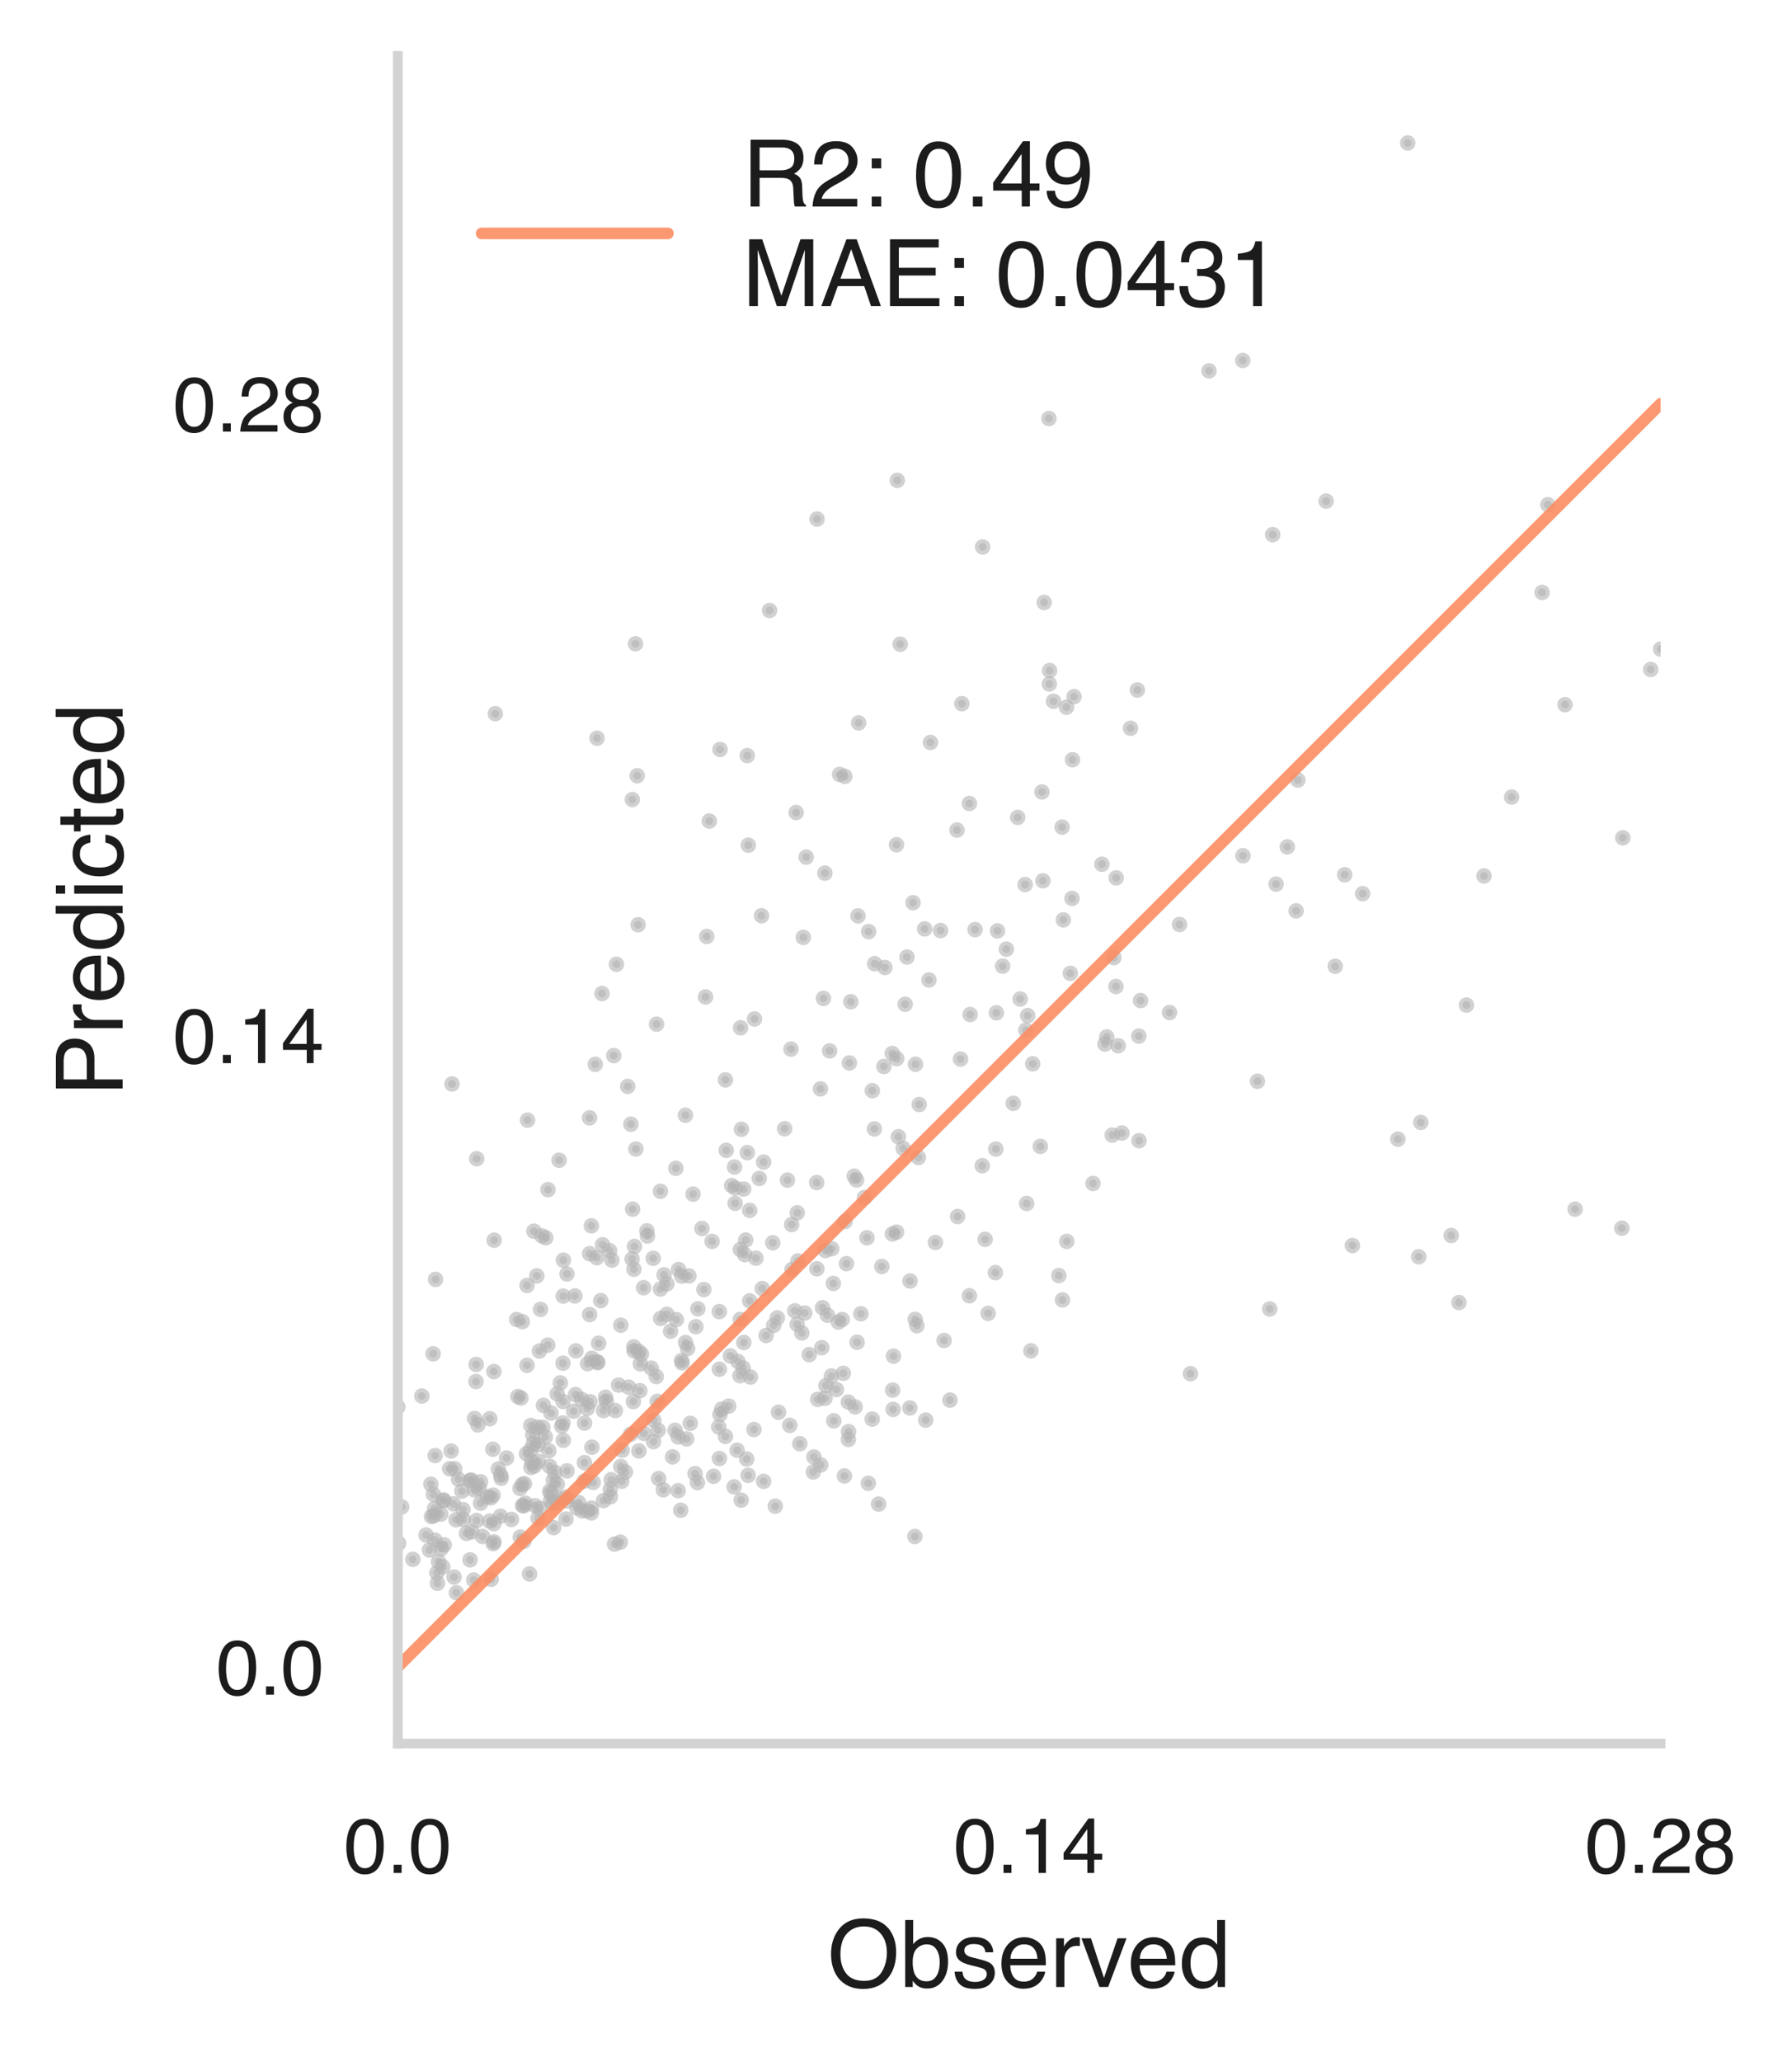 <?xml version="1.0" encoding="utf-8" standalone="no"?>
<!DOCTYPE svg PUBLIC "-//W3C//DTD SVG 1.1//EN"
  "http://www.w3.org/Graphics/SVG/1.1/DTD/svg11.dtd">
<!-- Created with matplotlib (https://matplotlib.org/) -->
<svg height="265.707pt" version="1.1" viewBox="0 0 230.936 265.707" width="230.936pt" xmlns="http://www.w3.org/2000/svg" xmlns:xlink="http://www.w3.org/1999/xlink">
 <defs>
  <style type="text/css">
*{stroke-linecap:butt;stroke-linejoin:round;}
  </style>
 </defs>
 <g id="figure_1">
  <g id="patch_1">
   <path d="M 0 265.707 
L 230.936 265.707 
L 230.936 0 
L 0 0 
z
" style="fill:#ffffff;"/>
  </g>
  <g id="axes_1">
   <g id="patch_2">
    <path d="M 51.27 224.64 
L 214.006 224.64 
L 214.006 7.2 
L 51.27 7.2 
z
" style="fill:none;"/>
   </g>
   <g id="PathCollection_1">
    <defs>
     <path d="M 0 0.5 
C 0.133 0.5 0.26 0.447 0.354 0.354 
C 0.447 0.26 0.5 0.133 0.5 0 
C 0.5 -0.133 0.447 -0.26 0.354 -0.354 
C 0.26 -0.447 0.133 -0.5 0 -0.5 
C -0.133 -0.5 -0.26 -0.447 -0.354 -0.354 
C -0.447 -0.26 -0.5 -0.133 -0.5 0 
C -0.5 0.133 -0.447 0.26 -0.354 0.354 
C -0.26 0.447 -0.133 0.5 0 0.5 
z
" id="m2ceb59d9f6" style="stroke:#b3b3b3;stroke-opacity:0.6;"/>
    </defs>
    <g clip-path="url(#p9875824ecf)">
     <use style="fill:#b3b3b3;fill-opacity:0.6;stroke:#b3b3b3;stroke-opacity:0.6;" x="85.115" xlink:href="#m2ceb59d9f6" y="166.075"/>
     <use style="fill:#b3b3b3;fill-opacity:0.6;stroke:#b3b3b3;stroke-opacity:0.6;" x="72.577" xlink:href="#m2ceb59d9f6" y="166.991"/>
     <use style="fill:#b3b3b3;fill-opacity:0.6;stroke:#b3b3b3;stroke-opacity:0.6;" x="150.718" xlink:href="#m2ceb59d9f6" y="130.451"/>
     <use style="fill:#b3b3b3;fill-opacity:0.6;stroke:#b3b3b3;stroke-opacity:0.6;" x="94.739" xlink:href="#m2ceb59d9f6" y="153.059"/>
     <use style="fill:#b3b3b3;fill-opacity:0.6;stroke:#b3b3b3;stroke-opacity:0.6;" x="57.191" xlink:href="#m2ceb59d9f6" y="193.255"/>
     <use style="fill:#b3b3b3;fill-opacity:0.6;stroke:#b3b3b3;stroke-opacity:0.6;" x="81.463" xlink:href="#m2ceb59d9f6" y="162.215"/>
     <use style="fill:#b3b3b3;fill-opacity:0.6;stroke:#b3b3b3;stroke-opacity:0.6;" x="77.581" xlink:href="#m2ceb59d9f6" y="128.004"/>
     <use style="fill:#b3b3b3;fill-opacity:0.6;stroke:#b3b3b3;stroke-opacity:0.6;" x="97.844" xlink:href="#m2ceb59d9f6" y="151.834"/>
     <use style="fill:#b3b3b3;fill-opacity:0.6;stroke:#b3b3b3;stroke-opacity:0.6;" x="107.789" xlink:href="#m2ceb59d9f6" y="179.024"/>
     <use style="fill:#b3b3b3;fill-opacity:0.6;stroke:#b3b3b3;stroke-opacity:0.6;" x="90.92" xlink:href="#m2ceb59d9f6" y="128.449"/>
     <use style="fill:#b3b3b3;fill-opacity:0.6;stroke:#b3b3b3;stroke-opacity:0.6;" x="84.879" xlink:href="#m2ceb59d9f6" y="190.5"/>
     <use style="fill:#b3b3b3;fill-opacity:0.6;stroke:#b3b3b3;stroke-opacity:0.6;" x="101.934" xlink:href="#m2ceb59d9f6" y="135.165"/>
     <use style="fill:#b3b3b3;fill-opacity:0.6;stroke:#b3b3b3;stroke-opacity:0.6;" x="54.368" xlink:href="#m2ceb59d9f6" y="179.868"/>
     <use style="fill:#b3b3b3;fill-opacity:0.6;stroke:#b3b3b3;stroke-opacity:0.6;" x="84.817" xlink:href="#m2ceb59d9f6" y="184.277"/>
     <use style="fill:#b3b3b3;fill-opacity:0.6;stroke:#b3b3b3;stroke-opacity:0.6;" x="88.331" xlink:href="#m2ceb59d9f6" y="143.685"/>
     <use style="fill:#b3b3b3;fill-opacity:0.6;stroke:#b3b3b3;stroke-opacity:0.6;" x="70.831" xlink:href="#m2ceb59d9f6" y="188.92"/>
     <use style="fill:#b3b3b3;fill-opacity:0.6;stroke:#b3b3b3;stroke-opacity:0.6;" x="107.448" xlink:href="#m2ceb59d9f6" y="183.057"/>
     <use style="fill:#b3b3b3;fill-opacity:0.6;stroke:#b3b3b3;stroke-opacity:0.6;" x="191.246" xlink:href="#m2ceb59d9f6" y="112.855"/>
     <use style="fill:#b3b3b3;fill-opacity:0.6;stroke:#b3b3b3;stroke-opacity:0.6;" x="58.513" xlink:href="#m2ceb59d9f6" y="203.187"/>
     <use style="fill:#b3b3b3;fill-opacity:0.6;stroke:#b3b3b3;stroke-opacity:0.6;" x="128.403" xlink:href="#m2ceb59d9f6" y="130.487"/>
     <use style="fill:#b3b3b3;fill-opacity:0.6;stroke:#b3b3b3;stroke-opacity:0.6;" x="67.986" xlink:href="#m2ceb59d9f6" y="144.323"/>
     <use style="fill:#b3b3b3;fill-opacity:0.6;stroke:#b3b3b3;stroke-opacity:0.6;" x="81.49" xlink:href="#m2ceb59d9f6" y="103.015"/>
     <use style="fill:#b3b3b3;fill-opacity:0.6;stroke:#b3b3b3;stroke-opacity:0.6;" x="135.764" xlink:href="#m2ceb59d9f6" y="90.349"/>
     <use style="fill:#b3b3b3;fill-opacity:0.6;stroke:#b3b3b3;stroke-opacity:0.6;" x="153.416" xlink:href="#m2ceb59d9f6" y="176.984"/>
     <use style="fill:#b3b3b3;fill-opacity:0.6;stroke:#b3b3b3;stroke-opacity:0.6;" x="88.615" xlink:href="#m2ceb59d9f6" y="173.746"/>
     <use style="fill:#b3b3b3;fill-opacity:0.6;stroke:#b3b3b3;stroke-opacity:0.6;" x="71.349" xlink:href="#m2ceb59d9f6" y="196.819"/>
     <use style="fill:#b3b3b3;fill-opacity:0.6;stroke:#b3b3b3;stroke-opacity:0.6;" x="99.911" xlink:href="#m2ceb59d9f6" y="194.056"/>
     <use style="fill:#b3b3b3;fill-opacity:0.6;stroke:#b3b3b3;stroke-opacity:0.6;" x="79.718" xlink:href="#m2ceb59d9f6" y="178.453"/>
     <use style="fill:#b3b3b3;fill-opacity:0.6;stroke:#b3b3b3;stroke-opacity:0.6;" x="132.851" xlink:href="#m2ceb59d9f6" y="174.045"/>
     <use style="fill:#b3b3b3;fill-opacity:0.6;stroke:#b3b3b3;stroke-opacity:0.6;" x="58.134" xlink:href="#m2ceb59d9f6" y="186.945"/>
     <use style="fill:#b3b3b3;fill-opacity:0.6;stroke:#b3b3b3;stroke-opacity:0.6;" x="95.403" xlink:href="#m2ceb59d9f6" y="160.978"/>
     <use style="fill:#b3b3b3;fill-opacity:0.6;stroke:#b3b3b3;stroke-opacity:0.6;" x="94.12" xlink:href="#m2ceb59d9f6" y="174.697"/>
     <use style="fill:#b3b3b3;fill-opacity:0.6;stroke:#b3b3b3;stroke-opacity:0.6;" x="113.902" xlink:href="#m2ceb59d9f6" y="137.405"/>
     <use style="fill:#b3b3b3;fill-opacity:0.6;stroke:#b3b3b3;stroke-opacity:0.6;" x="109.326" xlink:href="#m2ceb59d9f6" y="180.644"/>
     <use style="fill:#b3b3b3;fill-opacity:0.6;stroke:#b3b3b3;stroke-opacity:0.6;" x="87.864" xlink:href="#m2ceb59d9f6" y="164.41"/>
     <use style="fill:#b3b3b3;fill-opacity:0.6;stroke:#b3b3b3;stroke-opacity:0.6;" x="98.41" xlink:href="#m2ceb59d9f6" y="149.722"/>
     <use style="fill:#b3b3b3;fill-opacity:0.6;stroke:#b3b3b3;stroke-opacity:0.6;" x="63.684" xlink:href="#m2ceb59d9f6" y="159.788"/>
     <use style="fill:#b3b3b3;fill-opacity:0.6;stroke:#b3b3b3;stroke-opacity:0.6;" x="75.017" xlink:href="#m2ceb59d9f6" y="194.661"/>
     <use style="fill:#b3b3b3;fill-opacity:0.6;stroke:#b3b3b3;stroke-opacity:0.6;" x="60.717" xlink:href="#m2ceb59d9f6" y="190.684"/>
     <use style="fill:#b3b3b3;fill-opacity:0.6;stroke:#b3b3b3;stroke-opacity:0.6;" x="63.516" xlink:href="#m2ceb59d9f6" y="186.721"/>
     <use style="fill:#b3b3b3;fill-opacity:0.6;stroke:#b3b3b3;stroke-opacity:0.6;" x="68.407" xlink:href="#m2ceb59d9f6" y="183.665"/>
     <use style="fill:#b3b3b3;fill-opacity:0.6;stroke:#b3b3b3;stroke-opacity:0.6;" x="74.335" xlink:href="#m2ceb59d9f6" y="194.29"/>
     <use style="fill:#b3b3b3;fill-opacity:0.6;stroke:#b3b3b3;stroke-opacity:0.6;" x="112.417" xlink:href="#m2ceb59d9f6" y="140.524"/>
     <use style="fill:#b3b3b3;fill-opacity:0.6;stroke:#b3b3b3;stroke-opacity:0.6;" x="108.907" xlink:href="#m2ceb59d9f6" y="157.377"/>
     <use style="fill:#b3b3b3;fill-opacity:0.6;stroke:#b3b3b3;stroke-opacity:0.6;" x="67.127" xlink:href="#m2ceb59d9f6" y="180.116"/>
     <use style="fill:#b3b3b3;fill-opacity:0.6;stroke:#b3b3b3;stroke-opacity:0.6;" x="81.626" xlink:href="#m2ceb59d9f6" y="180.578"/>
     <use style="fill:#b3b3b3;fill-opacity:0.6;stroke:#b3b3b3;stroke-opacity:0.6;" x="96.615" xlink:href="#m2ceb59d9f6" y="155.94"/>
     <use style="fill:#b3b3b3;fill-opacity:0.6;stroke:#b3b3b3;stroke-opacity:0.6;" x="63.828" xlink:href="#m2ceb59d9f6" y="91.954"/>
     <use style="fill:#b3b3b3;fill-opacity:0.6;stroke:#b3b3b3;stroke-opacity:0.6;" x="75.676" xlink:href="#m2ceb59d9f6" y="181.459"/>
     <use style="fill:#b3b3b3;fill-opacity:0.6;stroke:#b3b3b3;stroke-opacity:0.6;" x="91.958" xlink:href="#m2ceb59d9f6" y="190.208"/>
     <use style="fill:#b3b3b3;fill-opacity:0.6;stroke:#b3b3b3;stroke-opacity:0.6;" x="199.47" xlink:href="#m2ceb59d9f6" y="65.03"/>
     <use style="fill:#b3b3b3;fill-opacity:0.6;stroke:#b3b3b3;stroke-opacity:0.6;" x="95.099" xlink:href="#m2ceb59d9f6" y="175.424"/>
     <use style="fill:#b3b3b3;fill-opacity:0.6;stroke:#b3b3b3;stroke-opacity:0.6;" x="119.907" xlink:href="#m2ceb59d9f6" y="95.658"/>
     <use style="fill:#b3b3b3;fill-opacity:0.6;stroke:#b3b3b3;stroke-opacity:0.6;" x="132.439" xlink:href="#m2ceb59d9f6" y="130.854"/>
     <use style="fill:#b3b3b3;fill-opacity:0.6;stroke:#b3b3b3;stroke-opacity:0.6;" x="72.209" xlink:href="#m2ceb59d9f6" y="178.177"/>
     <use style="fill:#b3b3b3;fill-opacity:0.6;stroke:#b3b3b3;stroke-opacity:0.6;" x="61.741" xlink:href="#m2ceb59d9f6" y="191.768"/>
     <use style="fill:#b3b3b3;fill-opacity:0.6;stroke:#b3b3b3;stroke-opacity:0.6;" x="78.14" xlink:href="#m2ceb59d9f6" y="180.556"/>
     <use style="fill:#b3b3b3;fill-opacity:0.6;stroke:#b3b3b3;stroke-opacity:0.6;" x="51.27" xlink:href="#m2ceb59d9f6" y="181.275"/>
     <use style="fill:#b3b3b3;fill-opacity:0.6;stroke:#b3b3b3;stroke-opacity:0.6;" x="105.903" xlink:href="#m2ceb59d9f6" y="173.631"/>
     <use style="fill:#b3b3b3;fill-opacity:0.6;stroke:#b3b3b3;stroke-opacity:0.6;" x="138.212" xlink:href="#m2ceb59d9f6" y="97.884"/>
     <use style="fill:#b3b3b3;fill-opacity:0.6;stroke:#b3b3b3;stroke-opacity:0.6;" x="69.945" xlink:href="#m2ceb59d9f6" y="183.896"/>
     <use style="fill:#b3b3b3;fill-opacity:0.6;stroke:#b3b3b3;stroke-opacity:0.6;" x="60.819" xlink:href="#m2ceb59d9f6" y="197.362"/>
     <use style="fill:#b3b3b3;fill-opacity:0.6;stroke:#b3b3b3;stroke-opacity:0.6;" x="164.014" xlink:href="#m2ceb59d9f6" y="68.886"/>
     <use style="fill:#b3b3b3;fill-opacity:0.6;stroke:#b3b3b3;stroke-opacity:0.6;" x="163.628" xlink:href="#m2ceb59d9f6" y="168.644"/>
     <use style="fill:#b3b3b3;fill-opacity:0.6;stroke:#b3b3b3;stroke-opacity:0.6;" x="56.374" xlink:href="#m2ceb59d9f6" y="203.987"/>
     <use style="fill:#b3b3b3;fill-opacity:0.6;stroke:#b3b3b3;stroke-opacity:0.6;" x="126.631" xlink:href="#m2ceb59d9f6" y="70.469"/>
     <use style="fill:#b3b3b3;fill-opacity:0.6;stroke:#b3b3b3;stroke-opacity:0.6;" x="113.638" xlink:href="#m2ceb59d9f6" y="163.18"/>
     <use style="fill:#b3b3b3;fill-opacity:0.6;stroke:#b3b3b3;stroke-opacity:0.6;" x="63.12" xlink:href="#m2ceb59d9f6" y="182.792"/>
     <use style="fill:#b3b3b3;fill-opacity:0.6;stroke:#b3b3b3;stroke-opacity:0.6;" x="102.724" xlink:href="#m2ceb59d9f6" y="170.61"/>
     <use style="fill:#b3b3b3;fill-opacity:0.6;stroke:#b3b3b3;stroke-opacity:0.6;" x="130.578" xlink:href="#m2ceb59d9f6" y="142.152"/>
     <use style="fill:#b3b3b3;fill-opacity:0.6;stroke:#b3b3b3;stroke-opacity:0.6;" x="136.873" xlink:href="#m2ceb59d9f6" y="106.565"/>
     <use style="fill:#b3b3b3;fill-opacity:0.6;stroke:#b3b3b3;stroke-opacity:0.6;" x="76.211" xlink:href="#m2ceb59d9f6" y="157.934"/>
     <use style="fill:#b3b3b3;fill-opacity:0.6;stroke:#b3b3b3;stroke-opacity:0.6;" x="102.022" xlink:href="#m2ceb59d9f6" y="157.771"/>
     <use style="fill:#b3b3b3;fill-opacity:0.6;stroke:#b3b3b3;stroke-opacity:0.6;" x="126.585" xlink:href="#m2ceb59d9f6" y="150.191"/>
     <use style="fill:#b3b3b3;fill-opacity:0.6;stroke:#b3b3b3;stroke-opacity:0.6;" x="114.986" xlink:href="#m2ceb59d9f6" y="135.73"/>
     <use style="fill:#b3b3b3;fill-opacity:0.6;stroke:#b3b3b3;stroke-opacity:0.6;" x="167.254" xlink:href="#m2ceb59d9f6" y="100.5"/>
     <use style="fill:#b3b3b3;fill-opacity:0.6;stroke:#b3b3b3;stroke-opacity:0.6;" x="67.336" xlink:href="#m2ceb59d9f6" y="193.969"/>
     <use style="fill:#b3b3b3;fill-opacity:0.6;stroke:#b3b3b3;stroke-opacity:0.6;" x="74.964" xlink:href="#m2ceb59d9f6" y="180.302"/>
     <use style="fill:#b3b3b3;fill-opacity:0.6;stroke:#b3b3b3;stroke-opacity:0.6;" x="64.485" xlink:href="#m2ceb59d9f6" y="195.351"/>
     <use style="fill:#b3b3b3;fill-opacity:0.6;stroke:#b3b3b3;stroke-opacity:0.6;" x="91.76" xlink:href="#m2ceb59d9f6" y="159.939"/>
     <use style="fill:#b3b3b3;fill-opacity:0.6;stroke:#b3b3b3;stroke-opacity:0.6;" x="64.591" xlink:href="#m2ceb59d9f6" y="190.461"/>
     <use style="fill:#b3b3b3;fill-opacity:0.6;stroke:#b3b3b3;stroke-opacity:0.6;" x="164.449" xlink:href="#m2ceb59d9f6" y="113.913"/>
     <use style="fill:#b3b3b3;fill-opacity:0.6;stroke:#b3b3b3;stroke-opacity:0.6;" x="107.145" xlink:href="#m2ceb59d9f6" y="177.284"/>
     <use style="fill:#b3b3b3;fill-opacity:0.6;stroke:#b3b3b3;stroke-opacity:0.6;" x="82.939" xlink:href="#m2ceb59d9f6" y="165.908"/>
     <use style="fill:#b3b3b3;fill-opacity:0.6;stroke:#b3b3b3;stroke-opacity:0.6;" x="80.892" xlink:href="#m2ceb59d9f6" y="139.972"/>
     <use style="fill:#b3b3b3;fill-opacity:0.6;stroke:#b3b3b3;stroke-opacity:0.6;" x="63.56" xlink:href="#m2ceb59d9f6" y="198.879"/>
     <use style="fill:#b3b3b3;fill-opacity:0.6;stroke:#b3b3b3;stroke-opacity:0.6;" x="209.01" xlink:href="#m2ceb59d9f6" y="158.243"/>
     <use style="fill:#b3b3b3;fill-opacity:0.6;stroke:#b3b3b3;stroke-opacity:0.6;" x="106.438" xlink:href="#m2ceb59d9f6" y="178.526"/>
     <use style="fill:#b3b3b3;fill-opacity:0.6;stroke:#b3b3b3;stroke-opacity:0.6;" x="59.091" xlink:href="#m2ceb59d9f6" y="190.589"/>
     <use style="fill:#b3b3b3;fill-opacity:0.6;stroke:#b3b3b3;stroke-opacity:0.6;" x="117.977" xlink:href="#m2ceb59d9f6" y="137.124"/>
     <use style="fill:#b3b3b3;fill-opacity:0.6;stroke:#b3b3b3;stroke-opacity:0.6;" x="64.228" xlink:href="#m2ceb59d9f6" y="189.265"/>
     <use style="fill:#b3b3b3;fill-opacity:0.6;stroke:#b3b3b3;stroke-opacity:0.6;" x="61.101" xlink:href="#m2ceb59d9f6" y="191.947"/>
     <use style="fill:#b3b3b3;fill-opacity:0.6;stroke:#b3b3b3;stroke-opacity:0.6;" x="128.545" xlink:href="#m2ceb59d9f6" y="119.939"/>
     <use style="fill:#b3b3b3;fill-opacity:0.6;stroke:#b3b3b3;stroke-opacity:0.6;" x="61.428" xlink:href="#m2ceb59d9f6" y="149.291"/>
     <use style="fill:#b3b3b3;fill-opacity:0.6;stroke:#b3b3b3;stroke-opacity:0.6;" x="75.317" xlink:href="#m2ceb59d9f6" y="188.445"/>
     <use style="fill:#b3b3b3;fill-opacity:0.6;stroke:#b3b3b3;stroke-opacity:0.6;" x="57.068" xlink:href="#m2ceb59d9f6" y="201.877"/>
     <use style="fill:#b3b3b3;fill-opacity:0.6;stroke:#b3b3b3;stroke-opacity:0.6;" x="133.085" xlink:href="#m2ceb59d9f6" y="137.062"/>
     <use style="fill:#b3b3b3;fill-opacity:0.6;stroke:#b3b3b3;stroke-opacity:0.6;" x="76.986" xlink:href="#m2ceb59d9f6" y="175.456"/>
     <use style="fill:#b3b3b3;fill-opacity:0.6;stroke:#b3b3b3;stroke-opacity:0.6;" x="101.474" xlink:href="#m2ceb59d9f6" y="152.047"/>
     <use style="fill:#b3b3b3;fill-opacity:0.6;stroke:#b3b3b3;stroke-opacity:0.6;" x="89.88" xlink:href="#m2ceb59d9f6" y="191.017"/>
     <use style="fill:#b3b3b3;fill-opacity:0.6;stroke:#b3b3b3;stroke-opacity:0.6;" x="70.583" xlink:href="#m2ceb59d9f6" y="173.304"/>
     <use style="fill:#b3b3b3;fill-opacity:0.6;stroke:#b3b3b3;stroke-opacity:0.6;" x="55.526" xlink:href="#m2ceb59d9f6" y="191.224"/>
     <use style="fill:#b3b3b3;fill-opacity:0.6;stroke:#b3b3b3;stroke-opacity:0.6;" x="55.345" xlink:href="#m2ceb59d9f6" y="199.702"/>
     <use style="fill:#b3b3b3;fill-opacity:0.6;stroke:#b3b3b3;stroke-opacity:0.6;" x="65.915" xlink:href="#m2ceb59d9f6" y="195.764"/>
     <use style="fill:#b3b3b3;fill-opacity:0.6;stroke:#b3b3b3;stroke-opacity:0.6;" x="173.291" xlink:href="#m2ceb59d9f6" y="112.709"/>
     <use style="fill:#b3b3b3;fill-opacity:0.6;stroke:#b3b3b3;stroke-opacity:0.6;" x="58.601" xlink:href="#m2ceb59d9f6" y="189.241"/>
     <use style="fill:#b3b3b3;fill-opacity:0.6;stroke:#b3b3b3;stroke-opacity:0.6;" x="63.259" xlink:href="#m2ceb59d9f6" y="192.975"/>
     <use style="fill:#b3b3b3;fill-opacity:0.6;stroke:#b3b3b3;stroke-opacity:0.6;" x="95.399" xlink:href="#m2ceb59d9f6" y="169.993"/>
     <use style="fill:#b3b3b3;fill-opacity:0.6;stroke:#b3b3b3;stroke-opacity:0.6;" x="81.694" xlink:href="#m2ceb59d9f6" y="163.534"/>
     <use style="fill:#b3b3b3;fill-opacity:0.6;stroke:#b3b3b3;stroke-opacity:0.6;" x="202.988" xlink:href="#m2ceb59d9f6" y="155.792"/>
     <use style="fill:#b3b3b3;fill-opacity:0.6;stroke:#b3b3b3;stroke-opacity:0.6;" x="131.151" xlink:href="#m2ceb59d9f6" y="105.314"/>
     <use style="fill:#b3b3b3;fill-opacity:0.6;stroke:#b3b3b3;stroke-opacity:0.6;" x="71.8" xlink:href="#m2ceb59d9f6" y="179.593"/>
     <use style="fill:#b3b3b3;fill-opacity:0.6;stroke:#b3b3b3;stroke-opacity:0.6;" x="198.731" xlink:href="#m2ceb59d9f6" y="76.329"/>
     <use style="fill:#b3b3b3;fill-opacity:0.6;stroke:#b3b3b3;stroke-opacity:0.6;" x="109.33" xlink:href="#m2ceb59d9f6" y="185.463"/>
     <use style="fill:#b3b3b3;fill-opacity:0.6;stroke:#b3b3b3;stroke-opacity:0.6;" x="123.405" xlink:href="#m2ceb59d9f6" y="156.736"/>
     <use style="fill:#b3b3b3;fill-opacity:0.6;stroke:#b3b3b3;stroke-opacity:0.6;" x="108.038" xlink:href="#m2ceb59d9f6" y="170.333"/>
     <use style="fill:#b3b3b3;fill-opacity:0.6;stroke:#b3b3b3;stroke-opacity:0.6;" x="120.547" xlink:href="#m2ceb59d9f6" y="160.08"/>
     <use style="fill:#b3b3b3;fill-opacity:0.6;stroke:#b3b3b3;stroke-opacity:0.6;" x="96.708" xlink:href="#m2ceb59d9f6" y="177.417"/>
     <use style="fill:#b3b3b3;fill-opacity:0.6;stroke:#b3b3b3;stroke-opacity:0.6;" x="75.647" xlink:href="#m2ceb59d9f6" y="194.649"/>
     <use style="fill:#b3b3b3;fill-opacity:0.6;stroke:#b3b3b3;stroke-opacity:0.6;" x="72.548" xlink:href="#m2ceb59d9f6" y="183.336"/>
     <use style="fill:#b3b3b3;fill-opacity:0.6;stroke:#b3b3b3;stroke-opacity:0.6;" x="134.065" xlink:href="#m2ceb59d9f6" y="147.7"/>
     <use style="fill:#b3b3b3;fill-opacity:0.6;stroke:#b3b3b3;stroke-opacity:0.6;" x="55.894" xlink:href="#m2ceb59d9f6" y="195.3"/>
     <use style="fill:#b3b3b3;fill-opacity:0.6;stroke:#b3b3b3;stroke-opacity:0.6;" x="101.785" xlink:href="#m2ceb59d9f6" y="183.641"/>
     <use style="fill:#b3b3b3;fill-opacity:0.6;stroke:#b3b3b3;stroke-opacity:0.6;" x="214.006" xlink:href="#m2ceb59d9f6" y="83.63"/>
     <use style="fill:#b3b3b3;fill-opacity:0.6;stroke:#b3b3b3;stroke-opacity:0.6;" x="90.713" xlink:href="#m2ceb59d9f6" y="166.151"/>
     <use style="fill:#b3b3b3;fill-opacity:0.6;stroke:#b3b3b3;stroke-opacity:0.6;" x="109.082" xlink:href="#m2ceb59d9f6" y="162.81"/>
     <use style="fill:#b3b3b3;fill-opacity:0.6;stroke:#b3b3b3;stroke-opacity:0.6;" x="144.582" xlink:href="#m2ceb59d9f6" y="145.981"/>
     <use style="fill:#b3b3b3;fill-opacity:0.6;stroke:#b3b3b3;stroke-opacity:0.6;" x="72.941" xlink:href="#m2ceb59d9f6" y="195.713"/>
     <use style="fill:#b3b3b3;fill-opacity:0.6;stroke:#b3b3b3;stroke-opacity:0.6;" x="98.732" xlink:href="#m2ceb59d9f6" y="172.07"/>
     <use style="fill:#b3b3b3;fill-opacity:0.6;stroke:#b3b3b3;stroke-opacity:0.6;" x="115.534" xlink:href="#m2ceb59d9f6" y="108.835"/>
     <use style="fill:#b3b3b3;fill-opacity:0.6;stroke:#b3b3b3;stroke-opacity:0.6;" x="109.64" xlink:href="#m2ceb59d9f6" y="129.066"/>
     <use style="fill:#b3b3b3;fill-opacity:0.6;stroke:#b3b3b3;stroke-opacity:0.6;" x="68.245" xlink:href="#m2ceb59d9f6" y="202.789"/>
     <use style="fill:#b3b3b3;fill-opacity:0.6;stroke:#b3b3b3;stroke-opacity:0.6;" x="142.631" xlink:href="#m2ceb59d9f6" y="133.602"/>
     <use style="fill:#b3b3b3;fill-opacity:0.6;stroke:#b3b3b3;stroke-opacity:0.6;" x="91.075" xlink:href="#m2ceb59d9f6" y="120.653"/>
     <use style="fill:#b3b3b3;fill-opacity:0.6;stroke:#b3b3b3;stroke-opacity:0.6;" x="85.944" xlink:href="#m2ceb59d9f6" y="165.41"/>
     <use style="fill:#b3b3b3;fill-opacity:0.6;stroke:#b3b3b3;stroke-opacity:0.6;" x="115.004" xlink:href="#m2ceb59d9f6" y="158.987"/>
     <use style="fill:#b3b3b3;fill-opacity:0.6;stroke:#b3b3b3;stroke-opacity:0.6;" x="101.118" xlink:href="#m2ceb59d9f6" y="145.424"/>
     <use style="fill:#b3b3b3;fill-opacity:0.6;stroke:#b3b3b3;stroke-opacity:0.6;" x="95.84" xlink:href="#m2ceb59d9f6" y="153.194"/>
     <use style="fill:#b3b3b3;fill-opacity:0.6;stroke:#b3b3b3;stroke-opacity:0.6;" x="77.147" xlink:href="#m2ceb59d9f6" y="173.066"/>
     <use style="fill:#b3b3b3;fill-opacity:0.6;stroke:#b3b3b3;stroke-opacity:0.6;" x="143.842" xlink:href="#m2ceb59d9f6" y="113.109"/>
     <use style="fill:#b3b3b3;fill-opacity:0.6;stroke:#b3b3b3;stroke-opacity:0.6;" x="61.418" xlink:href="#m2ceb59d9f6" y="195.897"/>
     <use style="fill:#b3b3b3;fill-opacity:0.6;stroke:#b3b3b3;stroke-opacity:0.6;" x="105.732" xlink:href="#m2ceb59d9f6" y="140.29"/>
     <use style="fill:#b3b3b3;fill-opacity:0.6;stroke:#b3b3b3;stroke-opacity:0.6;" x="117.25" xlink:href="#m2ceb59d9f6" y="181.4"/>
     <use style="fill:#b3b3b3;fill-opacity:0.6;stroke:#b3b3b3;stroke-opacity:0.6;" x="88.343" xlink:href="#m2ceb59d9f6" y="172.968"/>
     <use style="fill:#b3b3b3;fill-opacity:0.6;stroke:#b3b3b3;stroke-opacity:0.6;" x="80.001" xlink:href="#m2ceb59d9f6" y="188.943"/>
     <use style="fill:#b3b3b3;fill-opacity:0.6;stroke:#b3b3b3;stroke-opacity:0.6;" x="59.669" xlink:href="#m2ceb59d9f6" y="194.498"/>
     <use style="fill:#b3b3b3;fill-opacity:0.6;stroke:#b3b3b3;stroke-opacity:0.6;" x="67.916" xlink:href="#m2ceb59d9f6" y="165.616"/>
     <use style="fill:#b3b3b3;fill-opacity:0.6;stroke:#b3b3b3;stroke-opacity:0.6;" x="75.735" xlink:href="#m2ceb59d9f6" y="175.694"/>
     <use style="fill:#b3b3b3;fill-opacity:0.6;stroke:#b3b3b3;stroke-opacity:0.6;" x="152.009" xlink:href="#m2ceb59d9f6" y="119.113"/>
     <use style="fill:#b3b3b3;fill-opacity:0.6;stroke:#b3b3b3;stroke-opacity:0.6;" x="137.93" xlink:href="#m2ceb59d9f6" y="125.406"/>
     <use style="fill:#b3b3b3;fill-opacity:0.6;stroke:#b3b3b3;stroke-opacity:0.6;" x="115.635" xlink:href="#m2ceb59d9f6" y="61.888"/>
     <use style="fill:#b3b3b3;fill-opacity:0.6;stroke:#b3b3b3;stroke-opacity:0.6;" x="72.554" xlink:href="#m2ceb59d9f6" y="175.632"/>
     <use style="fill:#b3b3b3;fill-opacity:0.6;stroke:#b3b3b3;stroke-opacity:0.6;" x="180.149" xlink:href="#m2ceb59d9f6" y="146.772"/>
     <use style="fill:#b3b3b3;fill-opacity:0.6;stroke:#b3b3b3;stroke-opacity:0.6;" x="93.908" xlink:href="#m2ceb59d9f6" y="181.166"/>
     <use style="fill:#b3b3b3;fill-opacity:0.6;stroke:#b3b3b3;stroke-opacity:0.6;" x="160.179" xlink:href="#m2ceb59d9f6" y="110.256"/>
     <use style="fill:#b3b3b3;fill-opacity:0.6;stroke:#b3b3b3;stroke-opacity:0.6;" x="137.03" xlink:href="#m2ceb59d9f6" y="118.516"/>
     <use style="fill:#b3b3b3;fill-opacity:0.6;stroke:#b3b3b3;stroke-opacity:0.6;" x="138.412" xlink:href="#m2ceb59d9f6" y="89.756"/>
     <use style="fill:#b3b3b3;fill-opacity:0.6;stroke:#b3b3b3;stroke-opacity:0.6;" x="87.385" xlink:href="#m2ceb59d9f6" y="185.13"/>
     <use style="fill:#b3b3b3;fill-opacity:0.6;stroke:#b3b3b3;stroke-opacity:0.6;" x="143.813" xlink:href="#m2ceb59d9f6" y="127.103"/>
     <use style="fill:#b3b3b3;fill-opacity:0.6;stroke:#b3b3b3;stroke-opacity:0.6;" x="172.072" xlink:href="#m2ceb59d9f6" y="124.496"/>
     <use style="fill:#b3b3b3;fill-opacity:0.6;stroke:#b3b3b3;stroke-opacity:0.6;" x="70.733" xlink:href="#m2ceb59d9f6" y="186.913"/>
     <use style="fill:#b3b3b3;fill-opacity:0.6;stroke:#b3b3b3;stroke-opacity:0.6;" x="134.275" xlink:href="#m2ceb59d9f6" y="102.033"/>
     <use style="fill:#b3b3b3;fill-opacity:0.6;stroke:#b3b3b3;stroke-opacity:0.6;" x="81.306" xlink:href="#m2ceb59d9f6" y="144.847"/>
     <use style="fill:#b3b3b3;fill-opacity:0.6;stroke:#b3b3b3;stroke-opacity:0.6;" x="85.106" xlink:href="#m2ceb59d9f6" y="153.486"/>
     <use style="fill:#b3b3b3;fill-opacity:0.6;stroke:#b3b3b3;stroke-opacity:0.6;" x="108.873" xlink:href="#m2ceb59d9f6" y="100.025"/>
     <use style="fill:#b3b3b3;fill-opacity:0.6;stroke:#b3b3b3;stroke-opacity:0.6;" x="75.976" xlink:href="#m2ceb59d9f6" y="144.022"/>
     <use style="fill:#b3b3b3;fill-opacity:0.6;stroke:#b3b3b3;stroke-opacity:0.6;" x="76.27" xlink:href="#m2ceb59d9f6" y="174.994"/>
     <use style="fill:#b3b3b3;fill-opacity:0.6;stroke:#b3b3b3;stroke-opacity:0.6;" x="126.956" xlink:href="#m2ceb59d9f6" y="159.674"/>
     <use style="fill:#b3b3b3;fill-opacity:0.6;stroke:#b3b3b3;stroke-opacity:0.6;" x="56.803" xlink:href="#m2ceb59d9f6" y="195.075"/>
     <use style="fill:#b3b3b3;fill-opacity:0.6;stroke:#b3b3b3;stroke-opacity:0.6;" x="110.947" xlink:href="#m2ceb59d9f6" y="169.269"/>
     <use style="fill:#b3b3b3;fill-opacity:0.6;stroke:#b3b3b3;stroke-opacity:0.6;" x="71.82" xlink:href="#m2ceb59d9f6" y="191.223"/>
     <use style="fill:#b3b3b3;fill-opacity:0.6;stroke:#b3b3b3;stroke-opacity:0.6;" x="187.018" xlink:href="#m2ceb59d9f6" y="159.179"/>
     <use style="fill:#b3b3b3;fill-opacity:0.6;stroke:#b3b3b3;stroke-opacity:0.6;" x="105.272" xlink:href="#m2ceb59d9f6" y="163.477"/>
     <use style="fill:#b3b3b3;fill-opacity:0.6;stroke:#b3b3b3;stroke-opacity:0.6;" x="85.577" xlink:href="#m2ceb59d9f6" y="164.253"/>
     <use style="fill:#b3b3b3;fill-opacity:0.6;stroke:#b3b3b3;stroke-opacity:0.6;" x="108.203" xlink:href="#m2ceb59d9f6" y="99.775"/>
     <use style="fill:#b3b3b3;fill-opacity:0.6;stroke:#b3b3b3;stroke-opacity:0.6;" x="69.179" xlink:href="#m2ceb59d9f6" y="164.38"/>
     <use style="fill:#b3b3b3;fill-opacity:0.6;stroke:#b3b3b3;stroke-opacity:0.6;" x="175.601" xlink:href="#m2ceb59d9f6" y="115.143"/>
     <use style="fill:#b3b3b3;fill-opacity:0.6;stroke:#b3b3b3;stroke-opacity:0.6;" x="82.664" xlink:href="#m2ceb59d9f6" y="174.463"/>
     <use style="fill:#b3b3b3;fill-opacity:0.6;stroke:#b3b3b3;stroke-opacity:0.6;" x="76.282" xlink:href="#m2ceb59d9f6" y="186.458"/>
     <use style="fill:#b3b3b3;fill-opacity:0.6;stroke:#b3b3b3;stroke-opacity:0.6;" x="128.271" xlink:href="#m2ceb59d9f6" y="163.964"/>
     <use style="fill:#b3b3b3;fill-opacity:0.6;stroke:#b3b3b3;stroke-opacity:0.6;" x="73.922" xlink:href="#m2ceb59d9f6" y="181.819"/>
     <use style="fill:#b3b3b3;fill-opacity:0.6;stroke:#b3b3b3;stroke-opacity:0.6;" x="79.304" xlink:href="#m2ceb59d9f6" y="181.734"/>
     <use style="fill:#b3b3b3;fill-opacity:0.6;stroke:#b3b3b3;stroke-opacity:0.6;" x="115.037" xlink:href="#m2ceb59d9f6" y="179.106"/>
     <use style="fill:#b3b3b3;fill-opacity:0.6;stroke:#b3b3b3;stroke-opacity:0.6;" x="92.792" xlink:href="#m2ceb59d9f6" y="96.556"/>
     <use style="fill:#b3b3b3;fill-opacity:0.6;stroke:#b3b3b3;stroke-opacity:0.6;" x="106.634" xlink:href="#m2ceb59d9f6" y="169.453"/>
     <use style="fill:#b3b3b3;fill-opacity:0.6;stroke:#b3b3b3;stroke-opacity:0.6;" x="102.067" xlink:href="#m2ceb59d9f6" y="163.572"/>
     <use style="fill:#b3b3b3;fill-opacity:0.6;stroke:#b3b3b3;stroke-opacity:0.6;" x="81.947" xlink:href="#m2ceb59d9f6" y="148.037"/>
     <use style="fill:#b3b3b3;fill-opacity:0.6;stroke:#b3b3b3;stroke-opacity:0.6;" x="78.767" xlink:href="#m2ceb59d9f6" y="190.642"/>
     <use style="fill:#b3b3b3;fill-opacity:0.6;stroke:#b3b3b3;stroke-opacity:0.6;" x="79.94" xlink:href="#m2ceb59d9f6" y="198.691"/>
     <use style="fill:#b3b3b3;fill-opacity:0.6;stroke:#b3b3b3;stroke-opacity:0.6;" x="63.64" xlink:href="#m2ceb59d9f6" y="196.312"/>
     <use style="fill:#b3b3b3;fill-opacity:0.6;stroke:#b3b3b3;stroke-opacity:0.6;" x="132.105" xlink:href="#m2ceb59d9f6" y="113.965"/>
     <use style="fill:#b3b3b3;fill-opacity:0.6;stroke:#b3b3b3;stroke-opacity:0.6;" x="106.909" xlink:href="#m2ceb59d9f6" y="135.394"/>
     <use style="fill:#b3b3b3;fill-opacity:0.6;stroke:#b3b3b3;stroke-opacity:0.6;" x="55.859" xlink:href="#m2ceb59d9f6" y="192.539"/>
     <use style="fill:#b3b3b3;fill-opacity:0.6;stroke:#b3b3b3;stroke-opacity:0.6;" x="81.528" xlink:href="#m2ceb59d9f6" y="155.787"/>
     <use style="fill:#b3b3b3;fill-opacity:0.6;stroke:#b3b3b3;stroke-opacity:0.6;" x="106.112" xlink:href="#m2ceb59d9f6" y="128.632"/>
     <use style="fill:#b3b3b3;fill-opacity:0.6;stroke:#b3b3b3;stroke-opacity:0.6;" x="137.477" xlink:href="#m2ceb59d9f6" y="159.94"/>
     <use style="fill:#b3b3b3;fill-opacity:0.6;stroke:#b3b3b3;stroke-opacity:0.6;" x="84.697" xlink:href="#m2ceb59d9f6" y="180.548"/>
     <use style="fill:#b3b3b3;fill-opacity:0.6;stroke:#b3b3b3;stroke-opacity:0.6;" x="109.456" xlink:href="#m2ceb59d9f6" y="136.95"/>
     <use style="fill:#b3b3b3;fill-opacity:0.6;stroke:#b3b3b3;stroke-opacity:0.6;" x="116.391" xlink:href="#m2ceb59d9f6" y="147.953"/>
     <use style="fill:#b3b3b3;fill-opacity:0.6;stroke:#b3b3b3;stroke-opacity:0.6;" x="140.857" xlink:href="#m2ceb59d9f6" y="152.48"/>
     <use style="fill:#b3b3b3;fill-opacity:0.6;stroke:#b3b3b3;stroke-opacity:0.6;" x="73.067" xlink:href="#m2ceb59d9f6" y="193.383"/>
     <use style="fill:#b3b3b3;fill-opacity:0.6;stroke:#b3b3b3;stroke-opacity:0.6;" x="118.465" xlink:href="#m2ceb59d9f6" y="142.306"/>
     <use style="fill:#b3b3b3;fill-opacity:0.6;stroke:#b3b3b3;stroke-opacity:0.6;" x="82.231" xlink:href="#m2ceb59d9f6" y="119.146"/>
     <use style="fill:#b3b3b3;fill-opacity:0.6;stroke:#b3b3b3;stroke-opacity:0.6;" x="73.074" xlink:href="#m2ceb59d9f6" y="189.508"/>
     <use style="fill:#b3b3b3;fill-opacity:0.6;stroke:#b3b3b3;stroke-opacity:0.6;" x="74.213" xlink:href="#m2ceb59d9f6" y="174.045"/>
     <use style="fill:#b3b3b3;fill-opacity:0.6;stroke:#b3b3b3;stroke-opacity:0.6;" x="67.913" xlink:href="#m2ceb59d9f6" y="175.906"/>
     <use style="fill:#b3b3b3;fill-opacity:0.6;stroke:#b3b3b3;stroke-opacity:0.6;" x="100.172" xlink:href="#m2ceb59d9f6" y="169.797"/>
     <use style="fill:#b3b3b3;fill-opacity:0.6;stroke:#b3b3b3;stroke-opacity:0.6;" x="160.157" xlink:href="#m2ceb59d9f6" y="46.441"/>
     <use style="fill:#b3b3b3;fill-opacity:0.6;stroke:#b3b3b3;stroke-opacity:0.6;" x="110.204" xlink:href="#m2ceb59d9f6" y="181.267"/>
     <use style="fill:#b3b3b3;fill-opacity:0.6;stroke:#b3b3b3;stroke-opacity:0.6;" x="107.393" xlink:href="#m2ceb59d9f6" y="165.357"/>
     <use style="fill:#b3b3b3;fill-opacity:0.6;stroke:#b3b3b3;stroke-opacity:0.6;" x="143.542" xlink:href="#m2ceb59d9f6" y="123.386"/>
     <use style="fill:#b3b3b3;fill-opacity:0.6;stroke:#b3b3b3;stroke-opacity:0.6;" x="114.039" xlink:href="#m2ceb59d9f6" y="124.649"/>
     <use style="fill:#b3b3b3;fill-opacity:0.6;stroke:#b3b3b3;stroke-opacity:0.6;" x="103.894" xlink:href="#m2ceb59d9f6" y="110.431"/>
     <use style="fill:#b3b3b3;fill-opacity:0.6;stroke:#b3b3b3;stroke-opacity:0.6;" x="134.565" xlink:href="#m2ceb59d9f6" y="77.622"/>
     <use style="fill:#b3b3b3;fill-opacity:0.6;stroke:#b3b3b3;stroke-opacity:0.6;" x="71.707" xlink:href="#m2ceb59d9f6" y="193.64"/>
     <use style="fill:#b3b3b3;fill-opacity:0.6;stroke:#b3b3b3;stroke-opacity:0.6;" x="93.002" xlink:href="#m2ceb59d9f6" y="181.551"/>
     <use style="fill:#b3b3b3;fill-opacity:0.6;stroke:#b3b3b3;stroke-opacity:0.6;" x="144.104" xlink:href="#m2ceb59d9f6" y="134.731"/>
     <use style="fill:#b3b3b3;fill-opacity:0.6;stroke:#b3b3b3;stroke-opacity:0.6;" x="123.329" xlink:href="#m2ceb59d9f6" y="106.949"/>
     <use style="fill:#b3b3b3;fill-opacity:0.6;stroke:#b3b3b3;stroke-opacity:0.6;" x="56.511" xlink:href="#m2ceb59d9f6" y="201.213"/>
     <use style="fill:#b3b3b3;fill-opacity:0.6;stroke:#b3b3b3;stroke-opacity:0.6;" x="58.434" xlink:href="#m2ceb59d9f6" y="193.762"/>
     <use style="fill:#b3b3b3;fill-opacity:0.6;stroke:#b3b3b3;stroke-opacity:0.6;" x="146.986" xlink:href="#m2ceb59d9f6" y="128.913"/>
     <use style="fill:#b3b3b3;fill-opacity:0.6;stroke:#b3b3b3;stroke-opacity:0.6;" x="106.316" xlink:href="#m2ceb59d9f6" y="180.157"/>
     <use style="fill:#b3b3b3;fill-opacity:0.6;stroke:#b3b3b3;stroke-opacity:0.6;" x="134.401" xlink:href="#m2ceb59d9f6" y="113.48"/>
     <use style="fill:#b3b3b3;fill-opacity:0.6;stroke:#b3b3b3;stroke-opacity:0.6;" x="87.449" xlink:href="#m2ceb59d9f6" y="163.565"/>
     <use style="fill:#b3b3b3;fill-opacity:0.6;stroke:#b3b3b3;stroke-opacity:0.6;" x="170.9" xlink:href="#m2ceb59d9f6" y="64.563"/>
     <use style="fill:#b3b3b3;fill-opacity:0.6;stroke:#b3b3b3;stroke-opacity:0.6;" x="99.702" xlink:href="#m2ceb59d9f6" y="170.773"/>
     <use style="fill:#b3b3b3;fill-opacity:0.6;stroke:#b3b3b3;stroke-opacity:0.6;" x="60.58" xlink:href="#m2ceb59d9f6" y="200.971"/>
     <use style="fill:#b3b3b3;fill-opacity:0.6;stroke:#b3b3b3;stroke-opacity:0.6;" x="116.012" xlink:href="#m2ceb59d9f6" y="83.008"/>
     <use style="fill:#b3b3b3;fill-opacity:0.6;stroke:#b3b3b3;stroke-opacity:0.6;" x="66.738" xlink:href="#m2ceb59d9f6" y="179.927"/>
     <use style="fill:#b3b3b3;fill-opacity:0.6;stroke:#b3b3b3;stroke-opacity:0.6;" x="75.982" xlink:href="#m2ceb59d9f6" y="169.373"/>
     <use style="fill:#b3b3b3;fill-opacity:0.6;stroke:#b3b3b3;stroke-opacity:0.6;" x="69.843" xlink:href="#m2ceb59d9f6" y="159.242"/>
     <use style="fill:#b3b3b3;fill-opacity:0.6;stroke:#b3b3b3;stroke-opacity:0.6;" x="97.412" xlink:href="#m2ceb59d9f6" y="162.097"/>
     <use style="fill:#b3b3b3;fill-opacity:0.6;stroke:#b3b3b3;stroke-opacity:0.6;" x="194.801" xlink:href="#m2ceb59d9f6" y="102.693"/>
     <use style="fill:#b3b3b3;fill-opacity:0.6;stroke:#b3b3b3;stroke-opacity:0.6;" x="61.049" xlink:href="#m2ceb59d9f6" y="203.576"/>
     <use style="fill:#b3b3b3;fill-opacity:0.6;stroke:#b3b3b3;stroke-opacity:0.6;" x="108.533" xlink:href="#m2ceb59d9f6" y="170.007"/>
     <use style="fill:#b3b3b3;fill-opacity:0.6;stroke:#b3b3b3;stroke-opacity:0.6;" x="55.6" xlink:href="#m2ceb59d9f6" y="195.387"/>
     <use style="fill:#b3b3b3;fill-opacity:0.6;stroke:#b3b3b3;stroke-opacity:0.6;" x="67.303" xlink:href="#m2ceb59d9f6" y="191.275"/>
     <use style="fill:#b3b3b3;fill-opacity:0.6;stroke:#b3b3b3;stroke-opacity:0.6;" x="146.787" xlink:href="#m2ceb59d9f6" y="146.963"/>
     <use style="fill:#b3b3b3;fill-opacity:0.6;stroke:#b3b3b3;stroke-opacity:0.6;" x="61.929" xlink:href="#m2ceb59d9f6" y="190.912"/>
     <use style="fill:#b3b3b3;fill-opacity:0.6;stroke:#b3b3b3;stroke-opacity:0.6;" x="118.359" xlink:href="#m2ceb59d9f6" y="149.136"/>
     <use style="fill:#b3b3b3;fill-opacity:0.6;stroke:#b3b3b3;stroke-opacity:0.6;" x="96.613" xlink:href="#m2ceb59d9f6" y="167.605"/>
     <use style="fill:#b3b3b3;fill-opacity:0.6;stroke:#b3b3b3;stroke-opacity:0.6;" x="68.342" xlink:href="#m2ceb59d9f6" y="186.843"/>
     <use style="fill:#b3b3b3;fill-opacity:0.6;stroke:#b3b3b3;stroke-opacity:0.6;" x="58.821" xlink:href="#m2ceb59d9f6" y="205.208"/>
     <use style="fill:#b3b3b3;fill-opacity:0.6;stroke:#b3b3b3;stroke-opacity:0.6;" x="89.317" xlink:href="#m2ceb59d9f6" y="153.854"/>
     <use style="fill:#b3b3b3;fill-opacity:0.6;stroke:#b3b3b3;stroke-opacity:0.6;" x="68.964" xlink:href="#m2ceb59d9f6" y="194"/>
     <use style="fill:#b3b3b3;fill-opacity:0.6;stroke:#b3b3b3;stroke-opacity:0.6;" x="67.05" xlink:href="#m2ceb59d9f6" y="198.04"/>
     <use style="fill:#b3b3b3;fill-opacity:0.6;stroke:#b3b3b3;stroke-opacity:0.6;" x="122.421" xlink:href="#m2ceb59d9f6" y="180.391"/>
     <use style="fill:#b3b3b3;fill-opacity:0.6;stroke:#b3b3b3;stroke-opacity:0.6;" x="69.342" xlink:href="#m2ceb59d9f6" y="195.612"/>
     <use style="fill:#b3b3b3;fill-opacity:0.6;stroke:#b3b3b3;stroke-opacity:0.6;" x="146.759" xlink:href="#m2ceb59d9f6" y="133.493"/>
     <use style="fill:#b3b3b3;fill-opacity:0.6;stroke:#b3b3b3;stroke-opacity:0.6;" x="142.396" xlink:href="#m2ceb59d9f6" y="134.521"/>
     <use style="fill:#b3b3b3;fill-opacity:0.6;stroke:#b3b3b3;stroke-opacity:0.6;" x="67.586" xlink:href="#m2ceb59d9f6" y="191.153"/>
     <use style="fill:#b3b3b3;fill-opacity:0.6;stroke:#b3b3b3;stroke-opacity:0.6;" x="94.608" xlink:href="#m2ceb59d9f6" y="191.572"/>
     <use style="fill:#b3b3b3;fill-opacity:0.6;stroke:#b3b3b3;stroke-opacity:0.6;" x="142.004" xlink:href="#m2ceb59d9f6" y="111.344"/>
     <use style="fill:#b3b3b3;fill-opacity:0.6;stroke:#b3b3b3;stroke-opacity:0.6;" x="96.303" xlink:href="#m2ceb59d9f6" y="148.506"/>
     <use style="fill:#b3b3b3;fill-opacity:0.6;stroke:#b3b3b3;stroke-opacity:0.6;" x="72.594" xlink:href="#m2ceb59d9f6" y="185.572"/>
     <use style="fill:#b3b3b3;fill-opacity:0.6;stroke:#b3b3b3;stroke-opacity:0.6;" x="104.288" xlink:href="#m2ceb59d9f6" y="174.536"/>
     <use style="fill:#b3b3b3;fill-opacity:0.6;stroke:#b3b3b3;stroke-opacity:0.6;" x="58.766" xlink:href="#m2ceb59d9f6" y="195.8"/>
     <use style="fill:#b3b3b3;fill-opacity:0.6;stroke:#b3b3b3;stroke-opacity:0.6;" x="72.604" xlink:href="#m2ceb59d9f6" y="162.354"/>
     <use style="fill:#b3b3b3;fill-opacity:0.6;stroke:#b3b3b3;stroke-opacity:0.6;" x="71.005" xlink:href="#m2ceb59d9f6" y="192.36"/>
     <use style="fill:#b3b3b3;fill-opacity:0.6;stroke:#b3b3b3;stroke-opacity:0.6;" x="105.288" xlink:href="#m2ceb59d9f6" y="66.878"/>
     <use style="fill:#b3b3b3;fill-opacity:0.6;stroke:#b3b3b3;stroke-opacity:0.6;" x="112.718" xlink:href="#m2ceb59d9f6" y="124.161"/>
     <use style="fill:#b3b3b3;fill-opacity:0.6;stroke:#b3b3b3;stroke-opacity:0.6;" x="121.209" xlink:href="#m2ceb59d9f6" y="119.89"/>
     <use style="fill:#b3b3b3;fill-opacity:0.6;stroke:#b3b3b3;stroke-opacity:0.6;" x="111.416" xlink:href="#m2ceb59d9f6" y="154.284"/>
     <use style="fill:#b3b3b3;fill-opacity:0.6;stroke:#b3b3b3;stroke-opacity:0.6;" x="97.161" xlink:href="#m2ceb59d9f6" y="184.181"/>
     <use style="fill:#b3b3b3;fill-opacity:0.6;stroke:#b3b3b3;stroke-opacity:0.6;" x="77.776" xlink:href="#m2ceb59d9f6" y="181.737"/>
     <use style="fill:#b3b3b3;fill-opacity:0.6;stroke:#b3b3b3;stroke-opacity:0.6;" x="110.455" xlink:href="#m2ceb59d9f6" y="172.929"/>
     <use style="fill:#b3b3b3;fill-opacity:0.6;stroke:#b3b3b3;stroke-opacity:0.6;" x="67.513" xlink:href="#m2ceb59d9f6" y="198.592"/>
     <use style="fill:#b3b3b3;fill-opacity:0.6;stroke:#b3b3b3;stroke-opacity:0.6;" x="112.405" xlink:href="#m2ceb59d9f6" y="182.838"/>
     <use style="fill:#b3b3b3;fill-opacity:0.6;stroke:#b3b3b3;stroke-opacity:0.6;" x="59.524" xlink:href="#m2ceb59d9f6" y="192.116"/>
     <use style="fill:#b3b3b3;fill-opacity:0.6;stroke:#b3b3b3;stroke-opacity:0.6;" x="86.673" xlink:href="#m2ceb59d9f6" y="187.708"/>
     <use style="fill:#b3b3b3;fill-opacity:0.6;stroke:#b3b3b3;stroke-opacity:0.6;" x="84.256" xlink:href="#m2ceb59d9f6" y="182.986"/>
     <use style="fill:#b3b3b3;fill-opacity:0.6;stroke:#b3b3b3;stroke-opacity:0.6;" x="81.716" xlink:href="#m2ceb59d9f6" y="174.05"/>
     <use style="fill:#b3b3b3;fill-opacity:0.6;stroke:#b3b3b3;stroke-opacity:0.6;" x="108.82" xlink:href="#m2ceb59d9f6" y="190.163"/>
     <use style="fill:#b3b3b3;fill-opacity:0.6;stroke:#b3b3b3;stroke-opacity:0.6;" x="100.325" xlink:href="#m2ceb59d9f6" y="181.957"/>
     <use style="fill:#b3b3b3;fill-opacity:0.6;stroke:#b3b3b3;stroke-opacity:0.6;" x="51.377" xlink:href="#m2ceb59d9f6" y="198.841"/>
     <use style="fill:#b3b3b3;fill-opacity:0.6;stroke:#b3b3b3;stroke-opacity:0.6;" x="91.407" xlink:href="#m2ceb59d9f6" y="105.788"/>
     <use style="fill:#b3b3b3;fill-opacity:0.6;stroke:#b3b3b3;stroke-opacity:0.6;" x="89.936" xlink:href="#m2ceb59d9f6" y="168.628"/>
     <use style="fill:#b3b3b3;fill-opacity:0.6;stroke:#b3b3b3;stroke-opacity:0.6;" x="105.37" xlink:href="#m2ceb59d9f6" y="180.289"/>
     <use style="fill:#b3b3b3;fill-opacity:0.6;stroke:#b3b3b3;stroke-opacity:0.6;" x="127.343" xlink:href="#m2ceb59d9f6" y="169.215"/>
     <use style="fill:#b3b3b3;fill-opacity:0.6;stroke:#b3b3b3;stroke-opacity:0.6;" x="103.523" xlink:href="#m2ceb59d9f6" y="120.775"/>
     <use style="fill:#b3b3b3;fill-opacity:0.6;stroke:#b3b3b3;stroke-opacity:0.6;" x="119.297" xlink:href="#m2ceb59d9f6" y="182.966"/>
     <use style="fill:#b3b3b3;fill-opacity:0.6;stroke:#b3b3b3;stroke-opacity:0.6;" x="68.421" xlink:href="#m2ceb59d9f6" y="189.07"/>
     <use style="fill:#b3b3b3;fill-opacity:0.6;stroke:#b3b3b3;stroke-opacity:0.6;" x="54.901" xlink:href="#m2ceb59d9f6" y="197.768"/>
     <use style="fill:#b3b3b3;fill-opacity:0.6;stroke:#b3b3b3;stroke-opacity:0.6;" x="72.561" xlink:href="#m2ceb59d9f6" y="180.578"/>
     <use style="fill:#b3b3b3;fill-opacity:0.6;stroke:#b3b3b3;stroke-opacity:0.6;" x="115.098" xlink:href="#m2ceb59d9f6" y="181.586"/>
     <use style="fill:#b3b3b3;fill-opacity:0.6;stroke:#b3b3b3;stroke-opacity:0.6;" x="82.334" xlink:href="#m2ceb59d9f6" y="174.132"/>
     <use style="fill:#b3b3b3;fill-opacity:0.6;stroke:#b3b3b3;stroke-opacity:0.6;" x="63.109" xlink:href="#m2ceb59d9f6" y="195.98"/>
     <use style="fill:#b3b3b3;fill-opacity:0.6;stroke:#b3b3b3;stroke-opacity:0.6;" x="87.9" xlink:href="#m2ceb59d9f6" y="175.597"/>
     <use style="fill:#b3b3b3;fill-opacity:0.6;stroke:#b3b3b3;stroke-opacity:0.6;" x="106.305" xlink:href="#m2ceb59d9f6" y="112.494"/>
     <use style="fill:#b3b3b3;fill-opacity:0.6;stroke:#b3b3b3;stroke-opacity:0.6;" x="92.785" xlink:href="#m2ceb59d9f6" y="182.242"/>
     <use style="fill:#b3b3b3;fill-opacity:0.6;stroke:#b3b3b3;stroke-opacity:0.6;" x="188.983" xlink:href="#m2ceb59d9f6" y="129.495"/>
     <use style="fill:#b3b3b3;fill-opacity:0.6;stroke:#b3b3b3;stroke-opacity:0.6;" x="79.194" xlink:href="#m2ceb59d9f6" y="198.947"/>
     <use style="fill:#b3b3b3;fill-opacity:0.6;stroke:#b3b3b3;stroke-opacity:0.6;" x="67.317" xlink:href="#m2ceb59d9f6" y="170.285"/>
     <use style="fill:#b3b3b3;fill-opacity:0.6;stroke:#b3b3b3;stroke-opacity:0.6;" x="131.471" xlink:href="#m2ceb59d9f6" y="128.712"/>
     <use style="fill:#b3b3b3;fill-opacity:0.6;stroke:#b3b3b3;stroke-opacity:0.6;" x="61.341" xlink:href="#m2ceb59d9f6" y="177.995"/>
     <use style="fill:#b3b3b3;fill-opacity:0.6;stroke:#b3b3b3;stroke-opacity:0.6;" x="129.214" xlink:href="#m2ceb59d9f6" y="124.478"/>
     <use style="fill:#b3b3b3;fill-opacity:0.6;stroke:#b3b3b3;stroke-opacity:0.6;" x="95.973" xlink:href="#m2ceb59d9f6" y="161.646"/>
     <use style="fill:#b3b3b3;fill-opacity:0.6;stroke:#b3b3b3;stroke-opacity:0.6;" x="105.246" xlink:href="#m2ceb59d9f6" y="152.362"/>
     <use style="fill:#b3b3b3;fill-opacity:0.6;stroke:#b3b3b3;stroke-opacity:0.6;" x="62.775" xlink:href="#m2ceb59d9f6" y="192.853"/>
     <use style="fill:#b3b3b3;fill-opacity:0.6;stroke:#b3b3b3;stroke-opacity:0.6;" x="63.651" xlink:href="#m2ceb59d9f6" y="176.714"/>
     <use style="fill:#b3b3b3;fill-opacity:0.6;stroke:#b3b3b3;stroke-opacity:0.6;" x="71.229" xlink:href="#m2ceb59d9f6" y="193.7"/>
     <use style="fill:#b3b3b3;fill-opacity:0.6;stroke:#b3b3b3;stroke-opacity:0.6;" x="117.906" xlink:href="#m2ceb59d9f6" y="197.963"/>
     <use style="fill:#b3b3b3;fill-opacity:0.6;stroke:#b3b3b3;stroke-opacity:0.6;" x="87.395" xlink:href="#m2ceb59d9f6" y="192.061"/>
     <use style="fill:#b3b3b3;fill-opacity:0.6;stroke:#b3b3b3;stroke-opacity:0.6;" x="84.178" xlink:href="#m2ceb59d9f6" y="162.118"/>
     <use style="fill:#b3b3b3;fill-opacity:0.6;stroke:#b3b3b3;stroke-opacity:0.6;" x="88.495" xlink:href="#m2ceb59d9f6" y="185.388"/>
     <use style="fill:#b3b3b3;fill-opacity:0.6;stroke:#b3b3b3;stroke-opacity:0.6;" x="51.765" xlink:href="#m2ceb59d9f6" y="194.157"/>
     <use style="fill:#b3b3b3;fill-opacity:0.6;stroke:#b3b3b3;stroke-opacity:0.6;" x="93.59" xlink:href="#m2ceb59d9f6" y="148.211"/>
     <use style="fill:#b3b3b3;fill-opacity:0.6;stroke:#b3b3b3;stroke-opacity:0.6;" x="105.999" xlink:href="#m2ceb59d9f6" y="168.473"/>
     <use style="fill:#b3b3b3;fill-opacity:0.6;stroke:#b3b3b3;stroke-opacity:0.6;" x="104.889" xlink:href="#m2ceb59d9f6" y="187.723"/>
     <use style="fill:#b3b3b3;fill-opacity:0.6;stroke:#b3b3b3;stroke-opacity:0.6;" x="137.449" xlink:href="#m2ceb59d9f6" y="91.118"/>
     <use style="fill:#b3b3b3;fill-opacity:0.6;stroke:#b3b3b3;stroke-opacity:0.6;" x="70.033" xlink:href="#m2ceb59d9f6" y="181.066"/>
     <use style="fill:#b3b3b3;fill-opacity:0.6;stroke:#b3b3b3;stroke-opacity:0.6;" x="119.163" xlink:href="#m2ceb59d9f6" y="119.678"/>
     <use style="fill:#b3b3b3;fill-opacity:0.6;stroke:#b3b3b3;stroke-opacity:0.6;" x="123.784" xlink:href="#m2ceb59d9f6" y="136.451"/>
     <use style="fill:#b3b3b3;fill-opacity:0.6;stroke:#b3b3b3;stroke-opacity:0.6;" x="66.587" xlink:href="#m2ceb59d9f6" y="170.005"/>
     <use style="fill:#b3b3b3;fill-opacity:0.6;stroke:#b3b3b3;stroke-opacity:0.6;" x="76.031" xlink:href="#m2ceb59d9f6" y="180.594"/>
     <use style="fill:#b3b3b3;fill-opacity:0.6;stroke:#b3b3b3;stroke-opacity:0.6;" x="84.61" xlink:href="#m2ceb59d9f6" y="131.959"/>
     <use style="fill:#b3b3b3;fill-opacity:0.6;stroke:#b3b3b3;stroke-opacity:0.6;" x="76.213" xlink:href="#m2ceb59d9f6" y="194.309"/>
     <use style="fill:#b3b3b3;fill-opacity:0.6;stroke:#b3b3b3;stroke-opacity:0.6;" x="107.185" xlink:href="#m2ceb59d9f6" y="160.886"/>
     <use style="fill:#b3b3b3;fill-opacity:0.6;stroke:#b3b3b3;stroke-opacity:0.6;" x="67.02" xlink:href="#m2ceb59d9f6" y="191.771"/>
     <use style="fill:#b3b3b3;fill-opacity:0.6;stroke:#b3b3b3;stroke-opacity:0.6;" x="115.54" xlink:href="#m2ceb59d9f6" y="158.747"/>
     <use style="fill:#b3b3b3;fill-opacity:0.6;stroke:#b3b3b3;stroke-opacity:0.6;" x="117.664" xlink:href="#m2ceb59d9f6" y="116.303"/>
     <use style="fill:#b3b3b3;fill-opacity:0.6;stroke:#b3b3b3;stroke-opacity:0.6;" x="72.16" xlink:href="#m2ceb59d9f6" y="193.119"/>
     <use style="fill:#b3b3b3;fill-opacity:0.6;stroke:#b3b3b3;stroke-opacity:0.6;" x="162.048" xlink:href="#m2ceb59d9f6" y="139.306"/>
     <use style="fill:#b3b3b3;fill-opacity:0.6;stroke:#b3b3b3;stroke-opacity:0.6;" x="87.161" xlink:href="#m2ceb59d9f6" y="170.026"/>
     <use style="fill:#b3b3b3;fill-opacity:0.6;stroke:#b3b3b3;stroke-opacity:0.6;" x="68.872" xlink:href="#m2ceb59d9f6" y="188.883"/>
     <use style="fill:#b3b3b3;fill-opacity:0.6;stroke:#b3b3b3;stroke-opacity:0.6;" x="102.431" xlink:href="#m2ceb59d9f6" y="168.884"/>
     <use style="fill:#b3b3b3;fill-opacity:0.6;stroke:#b3b3b3;stroke-opacity:0.6;" x="96.297" xlink:href="#m2ceb59d9f6" y="97.352"/>
     <use style="fill:#b3b3b3;fill-opacity:0.6;stroke:#b3b3b3;stroke-opacity:0.6;" x="78.034" xlink:href="#m2ceb59d9f6" y="180.025"/>
     <use style="fill:#b3b3b3;fill-opacity:0.6;stroke:#b3b3b3;stroke-opacity:0.6;" x="84.226" xlink:href="#m2ceb59d9f6" y="185.738"/>
     <use style="fill:#b3b3b3;fill-opacity:0.6;stroke:#b3b3b3;stroke-opacity:0.6;" x="121.665" xlink:href="#m2ceb59d9f6" y="172.705"/>
     <use style="fill:#b3b3b3;fill-opacity:0.6;stroke:#b3b3b3;stroke-opacity:0.6;" x="117.937" xlink:href="#m2ceb59d9f6" y="169.99"/>
     <use style="fill:#b3b3b3;fill-opacity:0.6;stroke:#b3b3b3;stroke-opacity:0.6;" x="110.572" xlink:href="#m2ceb59d9f6" y="118.005"/>
     <use style="fill:#b3b3b3;fill-opacity:0.6;stroke:#b3b3b3;stroke-opacity:0.6;" x="63.669" xlink:href="#m2ceb59d9f6" y="198.657"/>
     <use style="fill:#b3b3b3;fill-opacity:0.6;stroke:#b3b3b3;stroke-opacity:0.6;" x="58.25" xlink:href="#m2ceb59d9f6" y="139.655"/>
     <use style="fill:#b3b3b3;fill-opacity:0.6;stroke:#b3b3b3;stroke-opacity:0.6;" x="56.873" xlink:href="#m2ceb59d9f6" y="199.523"/>
     <use style="fill:#b3b3b3;fill-opacity:0.6;stroke:#b3b3b3;stroke-opacity:0.6;" x="69.568" xlink:href="#m2ceb59d9f6" y="194.363"/>
     <use style="fill:#b3b3b3;fill-opacity:0.6;stroke:#b3b3b3;stroke-opacity:0.6;" x="60.573" xlink:href="#m2ceb59d9f6" y="190.757"/>
     <use style="fill:#b3b3b3;fill-opacity:0.6;stroke:#b3b3b3;stroke-opacity:0.6;" x="69.263" xlink:href="#m2ceb59d9f6" y="183.886"/>
     <use style="fill:#b3b3b3;fill-opacity:0.6;stroke:#b3b3b3;stroke-opacity:0.6;" x="201.685" xlink:href="#m2ceb59d9f6" y="90.792"/>
     <use style="fill:#b3b3b3;fill-opacity:0.6;stroke:#b3b3b3;stroke-opacity:0.6;" x="145.69" xlink:href="#m2ceb59d9f6" y="93.827"/>
     <use style="fill:#b3b3b3;fill-opacity:0.6;stroke:#b3b3b3;stroke-opacity:0.6;" x="188.012" xlink:href="#m2ceb59d9f6" y="167.819"/>
     <use style="fill:#b3b3b3;fill-opacity:0.6;stroke:#b3b3b3;stroke-opacity:0.6;" x="102.826" xlink:href="#m2ceb59d9f6" y="162.466"/>
     <use style="fill:#b3b3b3;fill-opacity:0.6;stroke:#b3b3b3;stroke-opacity:0.6;" x="70.618" xlink:href="#m2ceb59d9f6" y="153.276"/>
     <use style="fill:#b3b3b3;fill-opacity:0.6;stroke:#b3b3b3;stroke-opacity:0.6;" x="115.776" xlink:href="#m2ceb59d9f6" y="146.455"/>
     <use style="fill:#b3b3b3;fill-opacity:0.6;stroke:#b3b3b3;stroke-opacity:0.6;" x="56.295" xlink:href="#m2ceb59d9f6" y="202.652"/>
     <use style="fill:#b3b3b3;fill-opacity:0.6;stroke:#b3b3b3;stroke-opacity:0.6;" x="119.714" xlink:href="#m2ceb59d9f6" y="126.26"/>
     <use style="fill:#b3b3b3;fill-opacity:0.6;stroke:#b3b3b3;stroke-opacity:0.6;" x="57.107" xlink:href="#m2ceb59d9f6" y="193.356"/>
     <use style="fill:#b3b3b3;fill-opacity:0.6;stroke:#b3b3b3;stroke-opacity:0.6;" x="103.07" xlink:href="#m2ceb59d9f6" y="186.012"/>
     <use style="fill:#b3b3b3;fill-opacity:0.6;stroke:#b3b3b3;stroke-opacity:0.6;" x="182.834" xlink:href="#m2ceb59d9f6" y="161.925"/>
     <use style="fill:#b3b3b3;fill-opacity:0.6;stroke:#b3b3b3;stroke-opacity:0.6;" x="92.702" xlink:href="#m2ceb59d9f6" y="168.99"/>
     <use style="fill:#b3b3b3;fill-opacity:0.6;stroke:#b3b3b3;stroke-opacity:0.6;" x="110.388" xlink:href="#m2ceb59d9f6" y="152.036"/>
     <use style="fill:#b3b3b3;fill-opacity:0.6;stroke:#b3b3b3;stroke-opacity:0.6;" x="146.569" xlink:href="#m2ceb59d9f6" y="88.902"/>
     <use style="fill:#b3b3b3;fill-opacity:0.6;stroke:#b3b3b3;stroke-opacity:0.6;" x="80.186" xlink:href="#m2ceb59d9f6" y="186.84"/>
     <use style="fill:#b3b3b3;fill-opacity:0.6;stroke:#b3b3b3;stroke-opacity:0.6;" x="76.906" xlink:href="#m2ceb59d9f6" y="162.046"/>
     <use style="fill:#b3b3b3;fill-opacity:0.6;stroke:#b3b3b3;stroke-opacity:0.6;" x="94.658" xlink:href="#m2ceb59d9f6" y="150.359"/>
     <use style="fill:#b3b3b3;fill-opacity:0.6;stroke:#b3b3b3;stroke-opacity:0.6;" x="111.943" xlink:href="#m2ceb59d9f6" y="120.028"/>
     <use style="fill:#b3b3b3;fill-opacity:0.6;stroke:#b3b3b3;stroke-opacity:0.6;" x="83.369" xlink:href="#m2ceb59d9f6" y="158.589"/>
     <use style="fill:#b3b3b3;fill-opacity:0.6;stroke:#b3b3b3;stroke-opacity:0.6;" x="135.261" xlink:href="#m2ceb59d9f6" y="86.395"/>
     <use style="fill:#b3b3b3;fill-opacity:0.6;stroke:#b3b3b3;stroke-opacity:0.6;" x="76.712" xlink:href="#m2ceb59d9f6" y="137.133"/>
     <use style="fill:#b3b3b3;fill-opacity:0.6;stroke:#b3b3b3;stroke-opacity:0.6;" x="81.01" xlink:href="#m2ceb59d9f6" y="178.719"/>
     <use style="fill:#b3b3b3;fill-opacity:0.6;stroke:#b3b3b3;stroke-opacity:0.6;" x="128.334" xlink:href="#m2ceb59d9f6" y="148.047"/>
     <use style="fill:#b3b3b3;fill-opacity:0.6;stroke:#b3b3b3;stroke-opacity:0.6;" x="59.691" xlink:href="#m2ceb59d9f6" y="195.775"/>
     <use style="fill:#b3b3b3;fill-opacity:0.6;stroke:#b3b3b3;stroke-opacity:0.6;" x="67.487" xlink:href="#m2ceb59d9f6" y="194.009"/>
     <use style="fill:#b3b3b3;fill-opacity:0.6;stroke:#b3b3b3;stroke-opacity:0.6;" x="143.331" xlink:href="#m2ceb59d9f6" y="146.247"/>
     <use style="fill:#b3b3b3;fill-opacity:0.6;stroke:#b3b3b3;stroke-opacity:0.6;" x="63.542" xlink:href="#m2ceb59d9f6" y="192.633"/>
     <use style="fill:#b3b3b3;fill-opacity:0.6;stroke:#b3b3b3;stroke-opacity:0.6;" x="70.277" xlink:href="#m2ceb59d9f6" y="185.143"/>
     <use style="fill:#b3b3b3;fill-opacity:0.6;stroke:#b3b3b3;stroke-opacity:0.6;" x="71.308" xlink:href="#m2ceb59d9f6" y="190.741"/>
     <use style="fill:#b3b3b3;fill-opacity:0.6;stroke:#b3b3b3;stroke-opacity:0.6;" x="102.601" xlink:href="#m2ceb59d9f6" y="104.686"/>
     <use style="fill:#b3b3b3;fill-opacity:0.6;stroke:#b3b3b3;stroke-opacity:0.6;" x="103.707" xlink:href="#m2ceb59d9f6" y="169.173"/>
     <use style="fill:#b3b3b3;fill-opacity:0.6;stroke:#b3b3b3;stroke-opacity:0.6;" x="70.338" xlink:href="#m2ceb59d9f6" y="159.474"/>
     <use style="fill:#b3b3b3;fill-opacity:0.6;stroke:#b3b3b3;stroke-opacity:0.6;" x="111.726" xlink:href="#m2ceb59d9f6" y="159.477"/>
     <use style="fill:#b3b3b3;fill-opacity:0.6;stroke:#b3b3b3;stroke-opacity:0.6;" x="89.675" xlink:href="#m2ceb59d9f6" y="170.935"/>
     <use style="fill:#b3b3b3;fill-opacity:0.6;stroke:#b3b3b3;stroke-opacity:0.6;" x="74.092" xlink:href="#m2ceb59d9f6" y="166.971"/>
     <use style="fill:#b3b3b3;fill-opacity:0.6;stroke:#b3b3b3;stroke-opacity:0.6;" x="123.956" xlink:href="#m2ceb59d9f6" y="90.663"/>
     <use style="fill:#b3b3b3;fill-opacity:0.6;stroke:#b3b3b3;stroke-opacity:0.6;" x="82.973" xlink:href="#m2ceb59d9f6" y="184.668"/>
     <use style="fill:#b3b3b3;fill-opacity:0.6;stroke:#b3b3b3;stroke-opacity:0.6;" x="63.296" xlink:href="#m2ceb59d9f6" y="203.472"/>
     <use style="fill:#b3b3b3;fill-opacity:0.6;stroke:#b3b3b3;stroke-opacity:0.6;" x="95.436" xlink:href="#m2ceb59d9f6" y="132.416"/>
     <use style="fill:#b3b3b3;fill-opacity:0.6;stroke:#b3b3b3;stroke-opacity:0.6;" x="181.417" xlink:href="#m2ceb59d9f6" y="18.421"/>
     <use style="fill:#b3b3b3;fill-opacity:0.6;stroke:#b3b3b3;stroke-opacity:0.6;" x="61.364" xlink:href="#m2ceb59d9f6" y="175.795"/>
     <use style="fill:#b3b3b3;fill-opacity:0.6;stroke:#b3b3b3;stroke-opacity:0.6;" x="118.161" xlink:href="#m2ceb59d9f6" y="170.797"/>
     <use style="fill:#b3b3b3;fill-opacity:0.6;stroke:#b3b3b3;stroke-opacity:0.6;" x="72.391" xlink:href="#m2ceb59d9f6" y="183.744"/>
     <use style="fill:#b3b3b3;fill-opacity:0.6;stroke:#b3b3b3;stroke-opacity:0.6;" x="78.648" xlink:href="#m2ceb59d9f6" y="191.886"/>
     <use style="fill:#b3b3b3;fill-opacity:0.6;stroke:#b3b3b3;stroke-opacity:0.6;" x="75.294" xlink:href="#m2ceb59d9f6" y="190.826"/>
     <use style="fill:#b3b3b3;fill-opacity:0.6;stroke:#b3b3b3;stroke-opacity:0.6;" x="83.441" xlink:href="#m2ceb59d9f6" y="159.248"/>
     <use style="fill:#b3b3b3;fill-opacity:0.6;stroke:#b3b3b3;stroke-opacity:0.6;" x="97.234" xlink:href="#m2ceb59d9f6" y="131.285"/>
     <use style="fill:#b3b3b3;fill-opacity:0.6;stroke:#b3b3b3;stroke-opacity:0.6;" x="85.952" xlink:href="#m2ceb59d9f6" y="169.327"/>
     <use style="fill:#b3b3b3;fill-opacity:0.6;stroke:#b3b3b3;stroke-opacity:0.6;" x="103.326" xlink:href="#m2ceb59d9f6" y="171.737"/>
     <use style="fill:#b3b3b3;fill-opacity:0.6;stroke:#b3b3b3;stroke-opacity:0.6;" x="93.488" xlink:href="#m2ceb59d9f6" y="185.068"/>
     <use style="fill:#b3b3b3;fill-opacity:0.6;stroke:#b3b3b3;stroke-opacity:0.6;" x="77.026" xlink:href="#m2ceb59d9f6" y="175.578"/>
     <use style="fill:#b3b3b3;fill-opacity:0.6;stroke:#b3b3b3;stroke-opacity:0.6;" x="106.371" xlink:href="#m2ceb59d9f6" y="161.123"/>
     <use style="fill:#b3b3b3;fill-opacity:0.6;stroke:#b3b3b3;stroke-opacity:0.6;" x="105.772" xlink:href="#m2ceb59d9f6" y="188.746"/>
     <use style="fill:#b3b3b3;fill-opacity:0.6;stroke:#b3b3b3;stroke-opacity:0.6;" x="99.173" xlink:href="#m2ceb59d9f6" y="78.654"/>
     <use style="fill:#b3b3b3;fill-opacity:0.6;stroke:#b3b3b3;stroke-opacity:0.6;" x="76.449" xlink:href="#m2ceb59d9f6" y="190.998"/>
     <use style="fill:#b3b3b3;fill-opacity:0.6;stroke:#b3b3b3;stroke-opacity:0.6;" x="88.958" xlink:href="#m2ceb59d9f6" y="183.383"/>
     <use style="fill:#b3b3b3;fill-opacity:0.6;stroke:#b3b3b3;stroke-opacity:0.6;" x="116.65" xlink:href="#m2ceb59d9f6" y="129.391"/>
     <use style="fill:#b3b3b3;fill-opacity:0.6;stroke:#b3b3b3;stroke-opacity:0.6;" x="56.007" xlink:href="#m2ceb59d9f6" y="194.35"/>
     <use style="fill:#b3b3b3;fill-opacity:0.6;stroke:#b3b3b3;stroke-opacity:0.6;" x="117.278" xlink:href="#m2ceb59d9f6" y="165.048"/>
     <use style="fill:#b3b3b3;fill-opacity:0.6;stroke:#b3b3b3;stroke-opacity:0.6;" x="68.733" xlink:href="#m2ceb59d9f6" y="186.002"/>
     <use style="fill:#b3b3b3;fill-opacity:0.6;stroke:#b3b3b3;stroke-opacity:0.6;" x="110.085" xlink:href="#m2ceb59d9f6" y="151.536"/>
     <use style="fill:#b3b3b3;fill-opacity:0.6;stroke:#b3b3b3;stroke-opacity:0.6;" x="65.283" xlink:href="#m2ceb59d9f6" y="187.847"/>
     <use style="fill:#b3b3b3;fill-opacity:0.6;stroke:#b3b3b3;stroke-opacity:0.6;" x="111.898" xlink:href="#m2ceb59d9f6" y="191.11"/>
     <use style="fill:#b3b3b3;fill-opacity:0.6;stroke:#b3b3b3;stroke-opacity:0.6;" x="56.133" xlink:href="#m2ceb59d9f6" y="164.836"/>
     <use style="fill:#b3b3b3;fill-opacity:0.6;stroke:#b3b3b3;stroke-opacity:0.6;" x="165.897" xlink:href="#m2ceb59d9f6" y="109.11"/>
     <use style="fill:#b3b3b3;fill-opacity:0.6;stroke:#b3b3b3;stroke-opacity:0.6;" x="92.619" xlink:href="#m2ceb59d9f6" y="183.85"/>
     <use style="fill:#b3b3b3;fill-opacity:0.6;stroke:#b3b3b3;stroke-opacity:0.6;" x="80.006" xlink:href="#m2ceb59d9f6" y="170.741"/>
     <use style="fill:#b3b3b3;fill-opacity:0.6;stroke:#b3b3b3;stroke-opacity:0.6;" x="69.509" xlink:href="#m2ceb59d9f6" y="174.069"/>
     <use style="fill:#b3b3b3;fill-opacity:0.6;stroke:#b3b3b3;stroke-opacity:0.6;" x="56.072" xlink:href="#m2ceb59d9f6" y="187.538"/>
     <use style="fill:#b3b3b3;fill-opacity:0.6;stroke:#b3b3b3;stroke-opacity:0.6;" x="67.856" xlink:href="#m2ceb59d9f6" y="187.294"/>
     <use style="fill:#b3b3b3;fill-opacity:0.6;stroke:#b3b3b3;stroke-opacity:0.6;" x="95.354" xlink:href="#m2ceb59d9f6" y="177.24"/>
     <use style="fill:#b3b3b3;fill-opacity:0.6;stroke:#b3b3b3;stroke-opacity:0.6;" x="102.742" xlink:href="#m2ceb59d9f6" y="156.259"/>
     <use style="fill:#b3b3b3;fill-opacity:0.6;stroke:#b3b3b3;stroke-opacity:0.6;" x="81.674" xlink:href="#m2ceb59d9f6" y="173.526"/>
     <use style="fill:#b3b3b3;fill-opacity:0.6;stroke:#b3b3b3;stroke-opacity:0.6;" x="81.765" xlink:href="#m2ceb59d9f6" y="160.593"/>
     <use style="fill:#b3b3b3;fill-opacity:0.6;stroke:#b3b3b3;stroke-opacity:0.6;" x="70.835" xlink:href="#m2ceb59d9f6" y="192.138"/>
     <use style="fill:#b3b3b3;fill-opacity:0.6;stroke:#b3b3b3;stroke-opacity:0.6;" x="167.031" xlink:href="#m2ceb59d9f6" y="117.359"/>
     <use style="fill:#b3b3b3;fill-opacity:0.6;stroke:#b3b3b3;stroke-opacity:0.6;" x="85.483" xlink:href="#m2ceb59d9f6" y="191.949"/>
     <use style="fill:#b3b3b3;fill-opacity:0.6;stroke:#b3b3b3;stroke-opacity:0.6;" x="138.15" xlink:href="#m2ceb59d9f6" y="115.753"/>
     <use style="fill:#b3b3b3;fill-opacity:0.6;stroke:#b3b3b3;stroke-opacity:0.6;" x="115.563" xlink:href="#m2ceb59d9f6" y="136.394"/>
     <use style="fill:#b3b3b3;fill-opacity:0.6;stroke:#b3b3b3;stroke-opacity:0.6;" x="61.584" xlink:href="#m2ceb59d9f6" y="183.585"/>
     <use style="fill:#b3b3b3;fill-opacity:0.6;stroke:#b3b3b3;stroke-opacity:0.6;" x="89.577" xlink:href="#m2ceb59d9f6" y="189.859"/>
     <use style="fill:#b3b3b3;fill-opacity:0.6;stroke:#b3b3b3;stroke-opacity:0.6;" x="71.011" xlink:href="#m2ceb59d9f6" y="182.058"/>
     <use style="fill:#b3b3b3;fill-opacity:0.6;stroke:#b3b3b3;stroke-opacity:0.6;" x="104.81" xlink:href="#m2ceb59d9f6" y="189.652"/>
     <use style="fill:#b3b3b3;fill-opacity:0.6;stroke:#b3b3b3;stroke-opacity:0.6;" x="132.197" xlink:href="#m2ceb59d9f6" y="132.728"/>
     <use style="fill:#b3b3b3;fill-opacity:0.6;stroke:#b3b3b3;stroke-opacity:0.6;" x="55.819" xlink:href="#m2ceb59d9f6" y="174.423"/>
     <use style="fill:#b3b3b3;fill-opacity:0.6;stroke:#b3b3b3;stroke-opacity:0.6;" x="209.133" xlink:href="#m2ceb59d9f6" y="107.943"/>
     <use style="fill:#b3b3b3;fill-opacity:0.6;stroke:#b3b3b3;stroke-opacity:0.6;" x="99.587" xlink:href="#m2ceb59d9f6" y="160.117"/>
     <use style="fill:#b3b3b3;fill-opacity:0.6;stroke:#b3b3b3;stroke-opacity:0.6;" x="77.777" xlink:href="#m2ceb59d9f6" y="193.336"/>
     <use style="fill:#b3b3b3;fill-opacity:0.6;stroke:#b3b3b3;stroke-opacity:0.6;" x="82.113" xlink:href="#m2ceb59d9f6" y="99.949"/>
     <use style="fill:#b3b3b3;fill-opacity:0.6;stroke:#b3b3b3;stroke-opacity:0.6;" x="212.723" xlink:href="#m2ceb59d9f6" y="86.254"/>
     <use style="fill:#b3b3b3;fill-opacity:0.6;stroke:#b3b3b3;stroke-opacity:0.6;" x="74.571" xlink:href="#m2ceb59d9f6" y="193.594"/>
     <use style="fill:#b3b3b3;fill-opacity:0.6;stroke:#b3b3b3;stroke-opacity:0.6;" x="69.66" xlink:href="#m2ceb59d9f6" y="168.697"/>
     <use style="fill:#b3b3b3;fill-opacity:0.6;stroke:#b3b3b3;stroke-opacity:0.6;" x="81.267" xlink:href="#m2ceb59d9f6" y="184.786"/>
     <use style="fill:#b3b3b3;fill-opacity:0.6;stroke:#b3b3b3;stroke-opacity:0.6;" x="95.853" xlink:href="#m2ceb59d9f6" y="172.971"/>
     <use style="fill:#b3b3b3;fill-opacity:0.6;stroke:#b3b3b3;stroke-opacity:0.6;" x="129.691" xlink:href="#m2ceb59d9f6" y="122.288"/>
     <use style="fill:#b3b3b3;fill-opacity:0.6;stroke:#b3b3b3;stroke-opacity:0.6;" x="136.45" xlink:href="#m2ceb59d9f6" y="164.346"/>
     <use style="fill:#b3b3b3;fill-opacity:0.6;stroke:#b3b3b3;stroke-opacity:0.6;" x="96.105" xlink:href="#m2ceb59d9f6" y="159.766"/>
     <use style="fill:#b3b3b3;fill-opacity:0.6;stroke:#b3b3b3;stroke-opacity:0.6;" x="116.88" xlink:href="#m2ceb59d9f6" y="123.31"/>
     <use style="fill:#b3b3b3;fill-opacity:0.6;stroke:#b3b3b3;stroke-opacity:0.6;" x="82.462" xlink:href="#m2ceb59d9f6" y="179.175"/>
     <use style="fill:#b3b3b3;fill-opacity:0.6;stroke:#b3b3b3;stroke-opacity:0.6;" x="57.946" xlink:href="#m2ceb59d9f6" y="189.233"/>
     <use style="fill:#b3b3b3;fill-opacity:0.6;stroke:#b3b3b3;stroke-opacity:0.6;" x="69.356" xlink:href="#m2ceb59d9f6" y="186.158"/>
     <use style="fill:#b3b3b3;fill-opacity:0.6;stroke:#b3b3b3;stroke-opacity:0.6;" x="125.661" xlink:href="#m2ceb59d9f6" y="119.774"/>
     <use style="fill:#b3b3b3;fill-opacity:0.6;stroke:#b3b3b3;stroke-opacity:0.6;" x="87.1" xlink:href="#m2ceb59d9f6" y="150.524"/>
     <use style="fill:#b3b3b3;fill-opacity:0.6;stroke:#b3b3b3;stroke-opacity:0.6;" x="82.336" xlink:href="#m2ceb59d9f6" y="186.944"/>
     <use style="fill:#b3b3b3;fill-opacity:0.6;stroke:#b3b3b3;stroke-opacity:0.6;" x="61.929" xlink:href="#m2ceb59d9f6" y="193.671"/>
     <use style="fill:#b3b3b3;fill-opacity:0.6;stroke:#b3b3b3;stroke-opacity:0.6;" x="62.189" xlink:href="#m2ceb59d9f6" y="197.958"/>
     <use style="fill:#b3b3b3;fill-opacity:0.6;stroke:#b3b3b3;stroke-opacity:0.6;" x="95.546" xlink:href="#m2ceb59d9f6" y="145.493"/>
     <use style="fill:#b3b3b3;fill-opacity:0.6;stroke:#b3b3b3;stroke-opacity:0.6;" x="92.705" xlink:href="#m2ceb59d9f6" y="176.411"/>
     <use style="fill:#b3b3b3;fill-opacity:0.6;stroke:#b3b3b3;stroke-opacity:0.6;" x="84.575" xlink:href="#m2ceb59d9f6" y="177.354"/>
     <use style="fill:#b3b3b3;fill-opacity:0.6;stroke:#b3b3b3;stroke-opacity:0.6;" x="86.415" xlink:href="#m2ceb59d9f6" y="171.518"/>
     <use style="fill:#b3b3b3;fill-opacity:0.6;stroke:#b3b3b3;stroke-opacity:0.6;" x="67.699" xlink:href="#m2ceb59d9f6" y="193.674"/>
     <use style="fill:#b3b3b3;fill-opacity:0.6;stroke:#b3b3b3;stroke-opacity:0.6;" x="93.491" xlink:href="#m2ceb59d9f6" y="139.134"/>
     <use style="fill:#b3b3b3;fill-opacity:0.6;stroke:#b3b3b3;stroke-opacity:0.6;" x="98.411" xlink:href="#m2ceb59d9f6" y="190.859"/>
     <use style="fill:#b3b3b3;fill-opacity:0.6;stroke:#b3b3b3;stroke-opacity:0.6;" x="136.917" xlink:href="#m2ceb59d9f6" y="167.479"/>
     <use style="fill:#b3b3b3;fill-opacity:0.6;stroke:#b3b3b3;stroke-opacity:0.6;" x="124.926" xlink:href="#m2ceb59d9f6" y="103.522"/>
     <use style="fill:#b3b3b3;fill-opacity:0.6;stroke:#b3b3b3;stroke-opacity:0.6;" x="73.066" xlink:href="#m2ceb59d9f6" y="164.139"/>
     <use style="fill:#b3b3b3;fill-opacity:0.6;stroke:#b3b3b3;stroke-opacity:0.6;" x="95.514" xlink:href="#m2ceb59d9f6" y="193.278"/>
     <use style="fill:#b3b3b3;fill-opacity:0.6;stroke:#b3b3b3;stroke-opacity:0.6;" x="96.413" xlink:href="#m2ceb59d9f6" y="190.081"/>
     <use style="fill:#b3b3b3;fill-opacity:0.6;stroke:#b3b3b3;stroke-opacity:0.6;" x="98.132" xlink:href="#m2ceb59d9f6" y="117.981"/>
     <use style="fill:#b3b3b3;fill-opacity:0.6;stroke:#b3b3b3;stroke-opacity:0.6;" x="76.94" xlink:href="#m2ceb59d9f6" y="95.113"/>
     <use style="fill:#b3b3b3;fill-opacity:0.6;stroke:#b3b3b3;stroke-opacity:0.6;" x="174.286" xlink:href="#m2ceb59d9f6" y="160.473"/>
     <use style="fill:#b3b3b3;fill-opacity:0.6;stroke:#b3b3b3;stroke-opacity:0.6;" x="76.217" xlink:href="#m2ceb59d9f6" y="194.922"/>
     <use style="fill:#b3b3b3;fill-opacity:0.6;stroke:#b3b3b3;stroke-opacity:0.6;" x="96.436" xlink:href="#m2ceb59d9f6" y="108.889"/>
     <use style="fill:#b3b3b3;fill-opacity:0.6;stroke:#b3b3b3;stroke-opacity:0.6;" x="94.73" xlink:href="#m2ceb59d9f6" y="155.035"/>
     <use style="fill:#b3b3b3;fill-opacity:0.6;stroke:#b3b3b3;stroke-opacity:0.6;" x="88.781" xlink:href="#m2ceb59d9f6" y="164.384"/>
     <use style="fill:#b3b3b3;fill-opacity:0.6;stroke:#b3b3b3;stroke-opacity:0.6;" x="108.679" xlink:href="#m2ceb59d9f6" y="176.936"/>
     <use style="fill:#b3b3b3;fill-opacity:0.6;stroke:#b3b3b3;stroke-opacity:0.6;" x="155.801" xlink:href="#m2ceb59d9f6" y="47.783"/>
     <use style="fill:#b3b3b3;fill-opacity:0.6;stroke:#b3b3b3;stroke-opacity:0.6;" x="60.123" xlink:href="#m2ceb59d9f6" y="197.566"/>
     <use style="fill:#b3b3b3;fill-opacity:0.6;stroke:#b3b3b3;stroke-opacity:0.6;" x="110.649" xlink:href="#m2ceb59d9f6" y="93.14"/>
     <use style="fill:#b3b3b3;fill-opacity:0.6;stroke:#b3b3b3;stroke-opacity:0.6;" x="82.519" xlink:href="#m2ceb59d9f6" y="175.719"/>
     <use style="fill:#b3b3b3;fill-opacity:0.6;stroke:#b3b3b3;stroke-opacity:0.6;" x="98.237" xlink:href="#m2ceb59d9f6" y="166.024"/>
     <use style="fill:#b3b3b3;fill-opacity:0.6;stroke:#b3b3b3;stroke-opacity:0.6;" x="78.848" xlink:href="#m2ceb59d9f6" y="162.351"/>
     <use style="fill:#b3b3b3;fill-opacity:0.6;stroke:#b3b3b3;stroke-opacity:0.6;" x="112.682" xlink:href="#m2ceb59d9f6" y="145.455"/>
     <use style="fill:#b3b3b3;fill-opacity:0.6;stroke:#b3b3b3;stroke-opacity:0.6;" x="57.248" xlink:href="#m2ceb59d9f6" y="199.04"/>
     <use style="fill:#b3b3b3;fill-opacity:0.6;stroke:#b3b3b3;stroke-opacity:0.6;" x="94.999" xlink:href="#m2ceb59d9f6" y="186.849"/>
     <use style="fill:#b3b3b3;fill-opacity:0.6;stroke:#b3b3b3;stroke-opacity:0.6;" x="71.501" xlink:href="#m2ceb59d9f6" y="189.701"/>
     <use style="fill:#b3b3b3;fill-opacity:0.6;stroke:#b3b3b3;stroke-opacity:0.6;" x="95.767" xlink:href="#m2ceb59d9f6" y="176.243"/>
     <use style="fill:#b3b3b3;fill-opacity:0.6;stroke:#b3b3b3;stroke-opacity:0.6;" x="87.827" xlink:href="#m2ceb59d9f6" y="175.292"/>
     <use style="fill:#b3b3b3;fill-opacity:0.6;stroke:#b3b3b3;stroke-opacity:0.6;" x="68.659" xlink:href="#m2ceb59d9f6" y="184.887"/>
     <use style="fill:#b3b3b3;fill-opacity:0.6;stroke:#b3b3b3;stroke-opacity:0.6;" x="61.156" xlink:href="#m2ceb59d9f6" y="182.755"/>
     <use style="fill:#b3b3b3;fill-opacity:0.6;stroke:#b3b3b3;stroke-opacity:0.6;" x="94.287" xlink:href="#m2ceb59d9f6" y="152.752"/>
     <use style="fill:#b3b3b3;fill-opacity:0.6;stroke:#b3b3b3;stroke-opacity:0.6;" x="85.138" xlink:href="#m2ceb59d9f6" y="169.865"/>
     <use style="fill:#b3b3b3;fill-opacity:0.6;stroke:#b3b3b3;stroke-opacity:0.6;" x="70.94" xlink:href="#m2ceb59d9f6" y="193.364"/>
     <use style="fill:#b3b3b3;fill-opacity:0.6;stroke:#b3b3b3;stroke-opacity:0.6;" x="183.097" xlink:href="#m2ceb59d9f6" y="144.611"/>
     <use style="fill:#b3b3b3;fill-opacity:0.6;stroke:#b3b3b3;stroke-opacity:0.6;" x="72.912" xlink:href="#m2ceb59d9f6" y="192.902"/>
     <use style="fill:#b3b3b3;fill-opacity:0.6;stroke:#b3b3b3;stroke-opacity:0.6;" x="77.653" xlink:href="#m2ceb59d9f6" y="160.376"/>
     <use style="fill:#b3b3b3;fill-opacity:0.6;stroke:#b3b3b3;stroke-opacity:0.6;" x="75.986" xlink:href="#m2ceb59d9f6" y="161.532"/>
     <use style="fill:#b3b3b3;fill-opacity:0.6;stroke:#b3b3b3;stroke-opacity:0.6;" x="80.594" xlink:href="#m2ceb59d9f6" y="189.652"/>
     <use style="fill:#b3b3b3;fill-opacity:0.6;stroke:#b3b3b3;stroke-opacity:0.6;" x="68.521" xlink:href="#m2ceb59d9f6" y="188.329"/>
     <use style="fill:#b3b3b3;fill-opacity:0.6;stroke:#b3b3b3;stroke-opacity:0.6;" x="81.9" xlink:href="#m2ceb59d9f6" y="82.942"/>
     <use style="fill:#b3b3b3;fill-opacity:0.6;stroke:#b3b3b3;stroke-opacity:0.6;" x="86.998" xlink:href="#m2ceb59d9f6" y="184.28"/>
     <use style="fill:#b3b3b3;fill-opacity:0.6;stroke:#b3b3b3;stroke-opacity:0.6;" x="78.565" xlink:href="#m2ceb59d9f6" y="161.14"/>
     <use style="fill:#b3b3b3;fill-opacity:0.6;stroke:#b3b3b3;stroke-opacity:0.6;" x="75.332" xlink:href="#m2ceb59d9f6" y="183.348"/>
     <use style="fill:#b3b3b3;fill-opacity:0.6;stroke:#b3b3b3;stroke-opacity:0.6;" x="77.42" xlink:href="#m2ceb59d9f6" y="167.572"/>
     <use style="fill:#b3b3b3;fill-opacity:0.6;stroke:#b3b3b3;stroke-opacity:0.6;" x="56.052" xlink:href="#m2ceb59d9f6" y="198.437"/>
     <use style="fill:#b3b3b3;fill-opacity:0.6;stroke:#b3b3b3;stroke-opacity:0.6;" x="124.924" xlink:href="#m2ceb59d9f6" y="166.947"/>
     <use style="fill:#b3b3b3;fill-opacity:0.6;stroke:#b3b3b3;stroke-opacity:0.6;" x="64.533" xlink:href="#m2ceb59d9f6" y="190.058"/>
     <use style="fill:#b3b3b3;fill-opacity:0.6;stroke:#b3b3b3;stroke-opacity:0.6;" x="79.445" xlink:href="#m2ceb59d9f6" y="124.243"/>
     <use style="fill:#b3b3b3;fill-opacity:0.6;stroke:#b3b3b3;stroke-opacity:0.6;" x="115.146" xlink:href="#m2ceb59d9f6" y="174.731"/>
     <use style="fill:#b3b3b3;fill-opacity:0.6;stroke:#b3b3b3;stroke-opacity:0.6;" x="69.371" xlink:href="#m2ceb59d9f6" y="188.285"/>
     <use style="fill:#b3b3b3;fill-opacity:0.6;stroke:#b3b3b3;stroke-opacity:0.6;" x="87.729" xlink:href="#m2ceb59d9f6" y="194.58"/>
     <use style="fill:#b3b3b3;fill-opacity:0.6;stroke:#b3b3b3;stroke-opacity:0.6;" x="83.923" xlink:href="#m2ceb59d9f6" y="176.269"/>
     <use style="fill:#b3b3b3;fill-opacity:0.6;stroke:#b3b3b3;stroke-opacity:0.6;" x="109.348" xlink:href="#m2ceb59d9f6" y="184.454"/>
     <use style="fill:#b3b3b3;fill-opacity:0.6;stroke:#b3b3b3;stroke-opacity:0.6;" x="72.053" xlink:href="#m2ceb59d9f6" y="149.48"/>
     <use style="fill:#b3b3b3;fill-opacity:0.6;stroke:#b3b3b3;stroke-opacity:0.6;" x="68.804" xlink:href="#m2ceb59d9f6" y="158.623"/>
     <use style="fill:#b3b3b3;fill-opacity:0.6;stroke:#b3b3b3;stroke-opacity:0.6;" x="79.105" xlink:href="#m2ceb59d9f6" y="136.004"/>
     <use style="fill:#b3b3b3;fill-opacity:0.6;stroke:#b3b3b3;stroke-opacity:0.6;" x="74.172" xlink:href="#m2ceb59d9f6" y="179.679"/>
     <use style="fill:#b3b3b3;fill-opacity:0.6;stroke:#b3b3b3;stroke-opacity:0.6;" x="53.207" xlink:href="#m2ceb59d9f6" y="200.908"/>
     <use style="fill:#b3b3b3;fill-opacity:0.6;stroke:#b3b3b3;stroke-opacity:0.6;" x="135.226" xlink:href="#m2ceb59d9f6" y="88.119"/>
     <use style="fill:#b3b3b3;fill-opacity:0.6;stroke:#b3b3b3;stroke-opacity:0.6;" x="132.303" xlink:href="#m2ceb59d9f6" y="155.056"/>
     <use style="fill:#b3b3b3;fill-opacity:0.6;stroke:#b3b3b3;stroke-opacity:0.6;" x="135.173" xlink:href="#m2ceb59d9f6" y="53.925"/>
     <use style="fill:#b3b3b3;fill-opacity:0.6;stroke:#b3b3b3;stroke-opacity:0.6;" x="80.121" xlink:href="#m2ceb59d9f6" y="190.843"/>
     <use style="fill:#b3b3b3;fill-opacity:0.6;stroke:#b3b3b3;stroke-opacity:0.6;" x="92.712" xlink:href="#m2ceb59d9f6" y="187.909"/>
     <use style="fill:#b3b3b3;fill-opacity:0.6;stroke:#b3b3b3;stroke-opacity:0.6;" x="125.019" xlink:href="#m2ceb59d9f6" y="130.717"/>
     <use style="fill:#b3b3b3;fill-opacity:0.6;stroke:#b3b3b3;stroke-opacity:0.6;" x="78.666" xlink:href="#m2ceb59d9f6" y="192.85"/>
     <use style="fill:#b3b3b3;fill-opacity:0.6;stroke:#b3b3b3;stroke-opacity:0.6;" x="113.224" xlink:href="#m2ceb59d9f6" y="193.79"/>
     <use style="fill:#b3b3b3;fill-opacity:0.6;stroke:#b3b3b3;stroke-opacity:0.6;" x="90.46" xlink:href="#m2ceb59d9f6" y="158.278"/>
     <use style="fill:#b3b3b3;fill-opacity:0.6;stroke:#b3b3b3;stroke-opacity:0.6;" x="96.233" xlink:href="#m2ceb59d9f6" y="187.985"/>
    </g>
   </g>
   <g id="line2d_1">
    <path clip-path="url(#p9875824ecf)" d="M 85.115 180.912 
L 51.27 214.756 
L 214.006 52.021 
L 96.233 169.794 
" style="fill:none;stroke:#fc8d62;stroke-linecap:round;stroke-opacity:0.9;stroke-width:1.5;"/>
   </g>
   <g id="patch_3">
    <path d="M 51.27 224.64 
L 51.27 7.2 
" style="fill:none;stroke:#d3d3d3;stroke-linecap:square;stroke-linejoin:miter;stroke-width:1.25;"/>
   </g>
   <g id="patch_4">
    <path d="M 51.27 224.64 
L 214.006 224.64 
" style="fill:none;stroke:#d3d3d3;stroke-linecap:square;stroke-linejoin:miter;stroke-width:1.25;"/>
   </g>
   <g id="matplotlib.axis_1">
    <g id="xtick_1">
     <g id="text_1">
      <!-- 0.0 -->
      <defs>
       <path d="M 27.047 69.922 
Q 40.625 69.922 46.688 58.734 
Q 51.375 50.094 51.375 35.062 
Q 51.375 20.797 47.125 11.469 
Q 40.969 -1.906 27 -1.906 
Q 14.406 -1.906 8.25 9.031 
Q 3.125 18.172 3.125 33.547 
Q 3.125 45.453 6.203 54 
Q 11.969 69.922 27.047 69.922 
z
M 26.953 6.109 
Q 33.797 6.109 37.844 12.156 
Q 41.891 18.219 41.891 34.719 
Q 41.891 46.625 38.953 54.312 
Q 36.031 62.016 27.594 62.016 
Q 19.828 62.016 16.234 54.703 
Q 12.641 47.406 12.641 33.203 
Q 12.641 22.516 14.938 16.016 
Q 18.453 6.109 26.953 6.109 
z
" id="Helvetica-48"/>
       <path d="M 8.547 10.641 
L 18.75 10.641 
L 18.75 0 
L 8.547 0 
z
" id="Helvetica-46"/>
      </defs>
      <g style="fill:#1d1c1c;" transform="translate(44.32 241.313)scale(0.1 -0.1)">
       <use xlink:href="#Helvetica-48"/>
       <use x="55.615" xlink:href="#Helvetica-46"/>
       <use x="83.398" xlink:href="#Helvetica-48"/>
      </g>
     </g>
    </g>
    <g id="xtick_2">
     <g id="text_2">
      <!-- 0.14 -->
      <defs>
       <path d="M 9.578 49.516 
L 9.578 56.25 
Q 19.094 57.172 22.844 59.344 
Q 26.609 61.531 28.469 69.625 
L 35.406 69.625 
L 35.406 0 
L 26.031 0 
L 26.031 49.516 
z
" id="Helvetica-49"/>
       <path d="M 33.062 24.75 
L 33.062 56.453 
L 10.641 24.75 
z
M 33.203 0 
L 33.203 17.094 
L 2.547 17.094 
L 2.547 25.688 
L 34.578 70.125 
L 42 70.125 
L 42 24.75 
L 52.297 24.75 
L 52.297 17.094 
L 42 17.094 
L 42 0 
z
" id="Helvetica-52"/>
      </defs>
      <g style="fill:#1d1c1c;" transform="translate(122.908 241.313)scale(0.1 -0.1)">
       <use xlink:href="#Helvetica-48"/>
       <use x="55.615" xlink:href="#Helvetica-46"/>
       <use x="83.398" xlink:href="#Helvetica-49"/>
       <use x="139.014" xlink:href="#Helvetica-52"/>
      </g>
     </g>
    </g>
    <g id="xtick_3">
     <g id="text_3">
      <!-- 0.28 -->
      <defs>
       <path d="M 3.125 0 
Q 3.609 9.031 6.859 15.719 
Q 10.109 22.406 19.531 27.875 
L 28.906 33.297 
Q 35.203 36.969 37.75 39.547 
Q 41.75 43.609 41.75 48.828 
Q 41.75 54.938 38.078 58.516 
Q 34.422 62.109 28.328 62.109 
Q 19.281 62.109 15.828 55.281 
Q 13.969 51.609 13.766 45.125 
L 4.828 45.125 
Q 4.984 54.25 8.203 60.016 
Q 13.922 70.172 28.375 70.172 
Q 40.375 70.172 45.922 63.672 
Q 51.469 57.172 51.469 49.219 
Q 51.469 40.828 45.562 34.859 
Q 42.141 31.391 33.297 26.469 
L 26.609 22.75 
Q 21.828 20.125 19.094 17.719 
Q 14.203 13.484 12.938 8.297 
L 51.125 8.297 
L 51.125 0 
L 3.125 0 
z
" id="Helvetica-50"/>
       <path d="M 27.203 40.625 
Q 33.016 40.625 36.281 43.875 
Q 39.547 47.125 39.547 51.609 
Q 39.547 55.516 36.422 58.781 
Q 33.297 62.062 26.906 62.062 
Q 20.562 62.062 17.719 58.781 
Q 14.891 55.516 14.891 51.125 
Q 14.891 46.188 18.547 43.406 
Q 22.219 40.625 27.203 40.625 
z
M 27.734 6 
Q 33.844 6 37.859 9.297 
Q 41.891 12.594 41.891 19.141 
Q 41.891 25.922 37.734 29.438 
Q 33.594 32.953 27.094 32.953 
Q 20.797 32.953 16.812 29.359 
Q 12.844 25.781 12.844 19.438 
Q 12.844 13.969 16.484 9.984 
Q 20.125 6 27.734 6 
z
M 15.234 37.25 
Q 11.578 38.812 9.516 40.922 
Q 5.672 44.828 5.672 51.078 
Q 5.672 58.891 11.328 64.5 
Q 17 70.125 27.391 70.125 
Q 37.453 70.125 43.156 64.812 
Q 48.875 59.516 48.875 52.438 
Q 48.875 45.906 45.562 41.844 
Q 43.703 39.547 39.797 37.359 
Q 44.141 35.359 46.625 32.766 
Q 51.266 27.875 51.266 20.062 
Q 51.266 10.844 45.062 4.422 
Q 38.875 -2 27.547 -2 
Q 17.328 -2 10.266 3.531 
Q 3.219 9.078 3.219 19.625 
Q 3.219 25.828 6.25 30.344 
Q 9.281 34.859 15.234 37.25 
z
" id="Helvetica-56"/>
      </defs>
      <g style="fill:#1d1c1c;" transform="translate(204.276 241.313)scale(0.1 -0.1)">
       <use xlink:href="#Helvetica-48"/>
       <use x="55.615" xlink:href="#Helvetica-46"/>
       <use x="83.398" xlink:href="#Helvetica-50"/>
       <use x="139.014" xlink:href="#Helvetica-56"/>
      </g>
     </g>
    </g>
    <g id="text_4">
     <!-- Observed -->
     <defs>
      <path d="M 38.578 73.688 
Q 57.562 73.688 66.703 61.469 
Q 73.828 51.953 73.828 37.109 
Q 73.828 21.047 65.672 10.406 
Q 56.109 -2.094 38.375 -2.094 
Q 21.828 -2.094 12.359 8.844 
Q 3.906 19.391 3.906 35.5 
Q 3.906 50.047 11.141 60.406 
Q 20.406 73.688 38.578 73.688 
z
M 39.547 6.594 
Q 52.391 6.594 58.125 15.797 
Q 63.875 25 63.875 36.969 
Q 63.875 49.609 57.25 57.328 
Q 50.641 65.047 39.156 65.047 
Q 28.031 65.047 21 57.391 
Q 13.969 49.75 13.969 34.859 
Q 13.969 22.953 20 14.766 
Q 26.031 6.594 39.547 6.594 
z
M 38.875 73.688 
z
" id="Helvetica-79"/>
      <path d="M 5.766 71.969 
L 14.312 71.969 
L 14.312 45.953 
Q 17.188 49.703 21.188 51.672 
Q 25.203 53.656 29.891 53.656 
Q 39.656 53.656 45.734 46.938 
Q 51.812 40.234 51.812 27.156 
Q 51.812 14.75 45.797 6.547 
Q 39.797 -1.656 29.156 -1.656 
Q 23.188 -1.656 19.094 1.219 
Q 16.656 2.938 13.875 6.688 
L 13.875 0 
L 5.766 0 
z
M 28.609 6.109 
Q 35.75 6.109 39.281 11.766 
Q 42.828 17.438 42.828 26.703 
Q 42.828 34.969 39.281 40.375 
Q 35.75 45.797 28.859 45.797 
Q 22.859 45.797 18.328 41.359 
Q 13.812 36.922 13.812 26.703 
Q 13.812 19.344 15.672 14.75 
Q 19.141 6.109 28.609 6.109 
z
" id="Helvetica-98"/>
      <path d="M 11.672 16.406 
Q 12.062 12.016 13.875 9.672 
Q 17.188 5.422 25.391 5.422 
Q 30.281 5.422 33.984 7.547 
Q 37.703 9.672 37.703 14.109 
Q 37.703 17.484 34.719 19.234 
Q 32.812 20.312 27.203 21.734 
L 20.219 23.484 
Q 13.531 25.141 10.359 27.203 
Q 4.688 30.766 4.688 37.062 
Q 4.688 44.484 10.031 49.062 
Q 15.375 53.656 24.422 53.656 
Q 36.234 53.656 41.453 46.734 
Q 44.734 42.328 44.625 37.25 
L 36.328 37.25 
Q 36.078 40.234 34.234 42.672 
Q 31.203 46.141 23.734 46.141 
Q 18.75 46.141 16.188 44.234 
Q 13.625 42.328 13.625 39.203 
Q 13.625 35.797 17 33.734 
Q 18.953 32.516 22.75 31.594 
L 28.562 30.172 
Q 38.031 27.875 41.266 25.734 
Q 46.391 22.359 46.391 15.141 
Q 46.391 8.156 41.094 3.078 
Q 35.797 -2 24.953 -2 
Q 13.281 -2 8.422 3.297 
Q 3.562 8.594 3.219 16.406 
z
M 24.656 53.562 
z
" id="Helvetica-115"/>
      <path d="M 28.219 53.469 
Q 33.797 53.469 39.016 50.859 
Q 44.234 48.25 46.969 44.094 
Q 49.609 40.141 50.484 34.859 
Q 51.266 31.25 51.266 23.344 
L 12.938 23.344 
Q 13.188 15.375 16.703 10.562 
Q 20.219 5.766 27.594 5.766 
Q 34.469 5.766 38.578 10.297 
Q 40.922 12.938 41.891 16.406 
L 50.531 16.406 
Q 50.203 13.531 48.266 9.984 
Q 46.344 6.453 43.953 4.203 
Q 39.938 0.297 34.031 -1.078 
Q 30.859 -1.859 26.859 -1.859 
Q 17.094 -1.859 10.297 5.25 
Q 3.516 12.359 3.516 25.141 
Q 3.516 37.75 10.344 45.609 
Q 17.188 53.469 28.219 53.469 
z
M 42.234 30.328 
Q 41.703 36.031 39.75 39.453 
Q 36.141 45.797 27.688 45.797 
Q 21.625 45.797 17.516 41.422 
Q 13.422 37.062 13.188 30.328 
z
M 27.391 53.562 
z
" id="Helvetica-101"/>
      <path d="M 6.688 52.297 
L 15.047 52.297 
L 15.047 43.266 
Q 16.062 45.906 20.062 49.688 
Q 24.078 53.469 29.297 53.469 
Q 29.547 53.469 30.125 53.422 
Q 30.719 53.375 32.125 53.219 
L 32.125 43.953 
Q 31.344 44.094 30.688 44.141 
Q 30.031 44.188 29.25 44.188 
Q 22.609 44.188 19.047 39.906 
Q 15.484 35.641 15.484 30.078 
L 15.484 0 
L 6.688 0 
z
" id="Helvetica-114"/>
      <path d="M 10.75 52.297 
L 24.703 9.719 
L 39.312 52.297 
L 48.922 52.297 
L 29.203 0 
L 19.828 0 
L 0.531 52.297 
z
" id="Helvetica-118"/>
      <path d="M 12.016 25.531 
Q 12.016 17.141 15.578 11.469 
Q 19.141 5.812 27 5.812 
Q 33.109 5.812 37.031 11.062 
Q 40.969 16.312 40.969 26.125 
Q 40.969 36.031 36.906 40.797 
Q 32.859 45.562 26.906 45.562 
Q 20.266 45.562 16.141 40.484 
Q 12.016 35.406 12.016 25.531 
z
M 25.25 53.219 
Q 31.25 53.219 35.297 50.688 
Q 37.641 49.219 40.625 45.562 
L 40.625 71.969 
L 49.078 71.969 
L 49.078 0 
L 41.156 0 
L 41.156 7.281 
Q 38.094 2.438 33.891 0.281 
Q 29.688 -1.859 24.266 -1.859 
Q 15.531 -1.859 9.125 5.484 
Q 2.734 12.844 2.734 25.047 
Q 2.734 36.469 8.562 44.844 
Q 14.406 53.219 25.25 53.219 
z
" id="Helvetica-100"/>
     </defs>
     <g style="fill:#1d1c1c;" transform="translate(106.627 256.006)scale(0.12 -0.12)">
      <use xlink:href="#Helvetica-79"/>
      <use x="77.783" xlink:href="#Helvetica-98"/>
      <use x="133.398" xlink:href="#Helvetica-115"/>
      <use x="183.398" xlink:href="#Helvetica-101"/>
      <use x="239.014" xlink:href="#Helvetica-114"/>
      <use x="272.314" xlink:href="#Helvetica-118"/>
      <use x="322.314" xlink:href="#Helvetica-101"/>
      <use x="377.93" xlink:href="#Helvetica-100"/>
     </g>
    </g>
   </g>
   <g id="matplotlib.axis_2">
    <g id="ytick_1">
     <g id="text_5">
      <!-- 0.0 -->
      <g style="fill:#1d1c1c;" transform="translate(27.87 218.343)scale(0.1 -0.1)">
       <use xlink:href="#Helvetica-48"/>
       <use x="55.615" xlink:href="#Helvetica-46"/>
       <use x="83.398" xlink:href="#Helvetica-48"/>
      </g>
     </g>
    </g>
    <g id="ytick_2">
     <g id="text_6">
      <!-- 0.14 -->
      <g style="fill:#1d1c1c;" transform="translate(22.309 136.975)scale(0.1 -0.1)">
       <use xlink:href="#Helvetica-48"/>
       <use x="55.615" xlink:href="#Helvetica-46"/>
       <use x="83.398" xlink:href="#Helvetica-49"/>
       <use x="139.014" xlink:href="#Helvetica-52"/>
      </g>
     </g>
    </g>
    <g id="ytick_3">
     <g id="text_7">
      <!-- 0.28 -->
      <g style="fill:#1d1c1c;" transform="translate(22.309 55.607)scale(0.1 -0.1)">
       <use xlink:href="#Helvetica-48"/>
       <use x="55.615" xlink:href="#Helvetica-46"/>
       <use x="83.398" xlink:href="#Helvetica-50"/>
       <use x="139.014" xlink:href="#Helvetica-56"/>
      </g>
     </g>
    </g>
    <g id="text_8">
     <!-- Predicted -->
     <defs>
      <path d="M 8.547 71.734 
L 40.828 71.734 
Q 50.391 71.734 56.25 66.328 
Q 62.109 60.938 62.109 51.172 
Q 62.109 42.781 56.875 36.547 
Q 51.656 30.328 40.828 30.328 
L 18.266 30.328 
L 18.266 0 
L 8.547 0 
z
M 52.297 51.125 
Q 52.297 59.031 46.438 61.859 
Q 43.219 63.375 37.594 63.375 
L 18.266 63.375 
L 18.266 38.531 
L 37.594 38.531 
Q 44.141 38.531 48.219 41.312 
Q 52.297 44.094 52.297 51.125 
z
" id="Helvetica-80"/>
      <path d="M 6.453 52.047 
L 15.375 52.047 
L 15.375 0 
L 6.453 0 
z
M 6.453 71.734 
L 15.375 71.734 
L 15.375 61.766 
L 6.453 61.766 
z
" id="Helvetica-105"/>
      <path d="M 26.609 53.812 
Q 35.453 53.812 40.984 49.516 
Q 46.531 45.219 47.656 34.719 
L 39.109 34.719 
Q 38.328 39.547 35.547 42.75 
Q 32.766 45.953 26.609 45.953 
Q 18.219 45.953 14.594 37.75 
Q 12.25 32.422 12.25 24.609 
Q 12.25 16.75 15.562 11.375 
Q 18.891 6 26.031 6 
Q 31.5 6 34.688 9.344 
Q 37.891 12.703 39.109 18.5 
L 47.656 18.5 
Q 46.188 8.109 40.328 3.297 
Q 34.469 -1.516 25.344 -1.516 
Q 15.094 -1.516 8.984 5.984 
Q 2.875 13.484 2.875 24.703 
Q 2.875 38.484 9.562 46.141 
Q 16.266 53.812 26.609 53.812 
z
M 25.25 53.562 
z
" id="Helvetica-99"/>
      <path d="M 8.203 66.891 
L 17.094 66.891 
L 17.094 52.297 
L 25.438 52.297 
L 25.438 45.125 
L 17.094 45.125 
L 17.094 10.984 
Q 17.094 8.25 18.953 7.328 
Q 19.969 6.781 22.359 6.781 
Q 23 6.781 23.734 6.812 
Q 24.469 6.844 25.438 6.938 
L 25.438 0 
Q 23.922 -0.438 22.281 -0.625 
Q 20.656 -0.828 18.75 -0.828 
Q 12.594 -0.828 10.391 2.312 
Q 8.203 5.469 8.203 10.5 
L 8.203 45.125 
L 1.125 45.125 
L 1.125 52.297 
L 8.203 52.297 
z
" id="Helvetica-116"/>
     </defs>
     <g style="fill:#1d1c1c;" transform="translate(15.808 141.266)rotate(-90)scale(0.12 -0.12)">
      <use xlink:href="#Helvetica-80"/>
      <use x="66.699" xlink:href="#Helvetica-114"/>
      <use x="100" xlink:href="#Helvetica-101"/>
      <use x="155.615" xlink:href="#Helvetica-100"/>
      <use x="211.23" xlink:href="#Helvetica-105"/>
      <use x="233.447" xlink:href="#Helvetica-99"/>
      <use x="283.447" xlink:href="#Helvetica-116"/>
      <use x="311.23" xlink:href="#Helvetica-101"/>
      <use x="366.846" xlink:href="#Helvetica-100"/>
     </g>
    </g>
   </g>
   <g id="legend_1">
    <g id="line2d_2">
     <path d="M 62.07 30.074 
L 86.07 30.074 
" style="fill:none;stroke:#fc8d62;stroke-linecap:round;stroke-opacity:0.9;stroke-width:1.5;"/>
    </g>
    <g id="line2d_3"/>
    <g id="text_9">
     <!-- R2: 0.49 -->
     <defs>
      <path d="M 40.969 38.875 
Q 47.797 38.875 51.781 41.609 
Q 55.766 44.344 55.766 51.469 
Q 55.766 59.125 50.203 61.922 
Q 47.219 63.375 42.234 63.375 
L 18.5 63.375 
L 18.5 38.875 
z
M 8.797 71.734 
L 42 71.734 
Q 50.203 71.734 55.516 69.344 
Q 65.625 64.75 65.625 52.391 
Q 65.625 45.953 62.953 41.844 
Q 60.297 37.75 55.516 35.25 
Q 59.719 33.547 61.844 30.766 
Q 63.969 27.984 64.203 21.734 
L 64.547 12.109 
Q 64.703 8.016 65.234 6 
Q 66.109 2.594 68.359 1.609 
L 68.359 0 
L 56.453 0 
Q 55.953 0.922 55.656 2.391 
Q 55.375 3.859 55.172 8.062 
L 54.594 20.016 
Q 54.25 27.047 49.359 29.438 
Q 46.578 30.766 40.625 30.766 
L 18.5 30.766 
L 18.5 0 
L 8.797 0 
z
" id="Helvetica-82"/>
      <path d="M 11.078 51.609 
L 21.297 51.609 
L 21.297 40.969 
L 11.078 40.969 
z
M 11.078 10.641 
L 21.297 10.641 
L 21.297 0 
L 11.078 0 
z
" id="Helvetica-58"/>
      <path id="Helvetica-32"/>
      <path d="M 13.281 16.891 
Q 13.672 9.625 18.891 6.844 
Q 21.578 5.375 24.953 5.375 
Q 31.25 5.375 35.688 10.625 
Q 40.141 15.875 42 31.938 
Q 39.062 27.297 34.734 25.406 
Q 30.422 23.531 25.438 23.531 
Q 15.328 23.531 9.438 29.828 
Q 3.562 36.141 3.562 46.047 
Q 3.562 55.562 9.375 62.781 
Q 15.188 70.016 26.516 70.016 
Q 41.797 70.016 47.609 56.25 
Q 50.828 48.688 50.828 37.312 
Q 50.828 24.469 46.969 14.547 
Q 40.578 -1.953 25.297 -1.953 
Q 15.047 -1.953 9.719 3.422 
Q 4.391 8.797 4.391 16.891 
z
M 26.609 31.25 
Q 31.844 31.25 36.156 34.688 
Q 40.484 38.141 40.484 46.734 
Q 40.484 54.438 36.594 58.219 
Q 32.719 62.016 26.703 62.016 
Q 20.266 62.016 16.484 57.688 
Q 12.703 53.375 12.703 46.141 
Q 12.703 39.312 16.016 35.281 
Q 19.344 31.25 26.609 31.25 
z
" id="Helvetica-57"/>
     </defs>
     <g style="fill:#1d1c1c;" transform="translate(95.67 26.608)scale(0.12 -0.12)">
      <use xlink:href="#Helvetica-82"/>
      <use x="72.217" xlink:href="#Helvetica-50"/>
      <use x="127.832" xlink:href="#Helvetica-58"/>
      <use x="155.615" xlink:href="#Helvetica-32"/>
      <use x="183.398" xlink:href="#Helvetica-48"/>
      <use x="239.014" xlink:href="#Helvetica-46"/>
      <use x="266.797" xlink:href="#Helvetica-52"/>
      <use x="322.412" xlink:href="#Helvetica-57"/>
     </g>
     <!-- MAE: 0.0431 -->
     <defs>
      <path d="M 7.375 71.734 
L 21.297 71.734 
L 41.891 11.078 
L 62.359 71.734 
L 76.125 71.734 
L 76.125 0 
L 66.891 0 
L 66.891 42.328 
Q 66.891 44.531 66.984 49.609 
Q 67.094 54.688 67.094 60.5 
L 46.625 0 
L 37.016 0 
L 16.406 60.5 
L 16.406 58.297 
Q 16.406 55.672 16.531 50.266 
Q 16.656 44.875 16.656 42.328 
L 16.656 0 
L 7.375 0 
z
" id="Helvetica-77"/>
      <path d="M 44.438 29.391 
L 33.547 61.078 
L 21.969 29.391 
z
M 28.469 71.734 
L 39.453 71.734 
L 65.484 0 
L 54.828 0 
L 47.562 21.484 
L 19.188 21.484 
L 11.422 0 
L 1.469 0 
z
M 33.5 71.734 
z
" id="Helvetica-65"/>
      <path d="M 8.547 71.734 
L 60.844 71.734 
L 60.844 62.938 
L 18.016 62.938 
L 18.016 41.156 
L 57.625 41.156 
L 57.625 32.859 
L 18.016 32.859 
L 18.016 8.547 
L 61.578 8.547 
L 61.578 0 
L 8.547 0 
z
M 35.062 71.734 
z
" id="Helvetica-69"/>
      <path d="M 25.984 -1.906 
Q 13.578 -1.906 7.984 4.906 
Q 2.391 11.719 2.391 21.484 
L 11.578 21.484 
Q 12.156 14.703 14.109 11.625 
Q 17.531 6.109 26.469 6.109 
Q 33.406 6.109 37.594 9.812 
Q 41.797 13.531 41.797 19.391 
Q 41.797 26.609 37.375 29.484 
Q 32.953 32.375 25.094 32.375 
Q 24.219 32.375 23.312 32.344 
Q 22.406 32.328 21.484 32.281 
L 21.484 40.047 
Q 22.859 39.891 23.781 39.844 
Q 24.703 39.797 25.781 39.797 
Q 30.719 39.797 33.891 41.359 
Q 39.453 44.094 39.453 51.125 
Q 39.453 56.344 35.734 59.172 
Q 32.031 62.016 27.094 62.016 
Q 18.312 62.016 14.938 56.156 
Q 13.094 52.938 12.844 46.969 
L 4.156 46.969 
Q 4.156 54.781 7.281 60.25 
Q 12.641 70.016 26.172 70.016 
Q 36.859 70.016 42.719 65.25 
Q 48.578 60.5 48.578 51.469 
Q 48.578 45.016 45.125 41.016 
Q 42.969 38.531 39.547 37.109 
Q 45.062 35.594 48.156 31.266 
Q 51.266 26.953 51.266 20.703 
Q 51.266 10.688 44.672 4.391 
Q 38.094 -1.906 25.984 -1.906 
z
" id="Helvetica-51"/>
     </defs>
     <g style="fill:#1d1c1c;" transform="translate(95.67 39.439)scale(0.12 -0.12)">
      <use xlink:href="#Helvetica-77"/>
      <use x="83.301" xlink:href="#Helvetica-65"/>
      <use x="150" xlink:href="#Helvetica-69"/>
      <use x="216.699" xlink:href="#Helvetica-58"/>
      <use x="244.482" xlink:href="#Helvetica-32"/>
      <use x="272.266" xlink:href="#Helvetica-48"/>
      <use x="327.881" xlink:href="#Helvetica-46"/>
      <use x="355.664" xlink:href="#Helvetica-48"/>
      <use x="411.279" xlink:href="#Helvetica-52"/>
      <use x="466.895" xlink:href="#Helvetica-51"/>
      <use x="522.51" xlink:href="#Helvetica-49"/>
     </g>
    </g>
   </g>
  </g>
 </g>
 <defs>
  <clipPath id="p9875824ecf">
   <rect height="217.44" width="162.736" x="51.27" y="7.2"/>
  </clipPath>
 </defs>
</svg>
